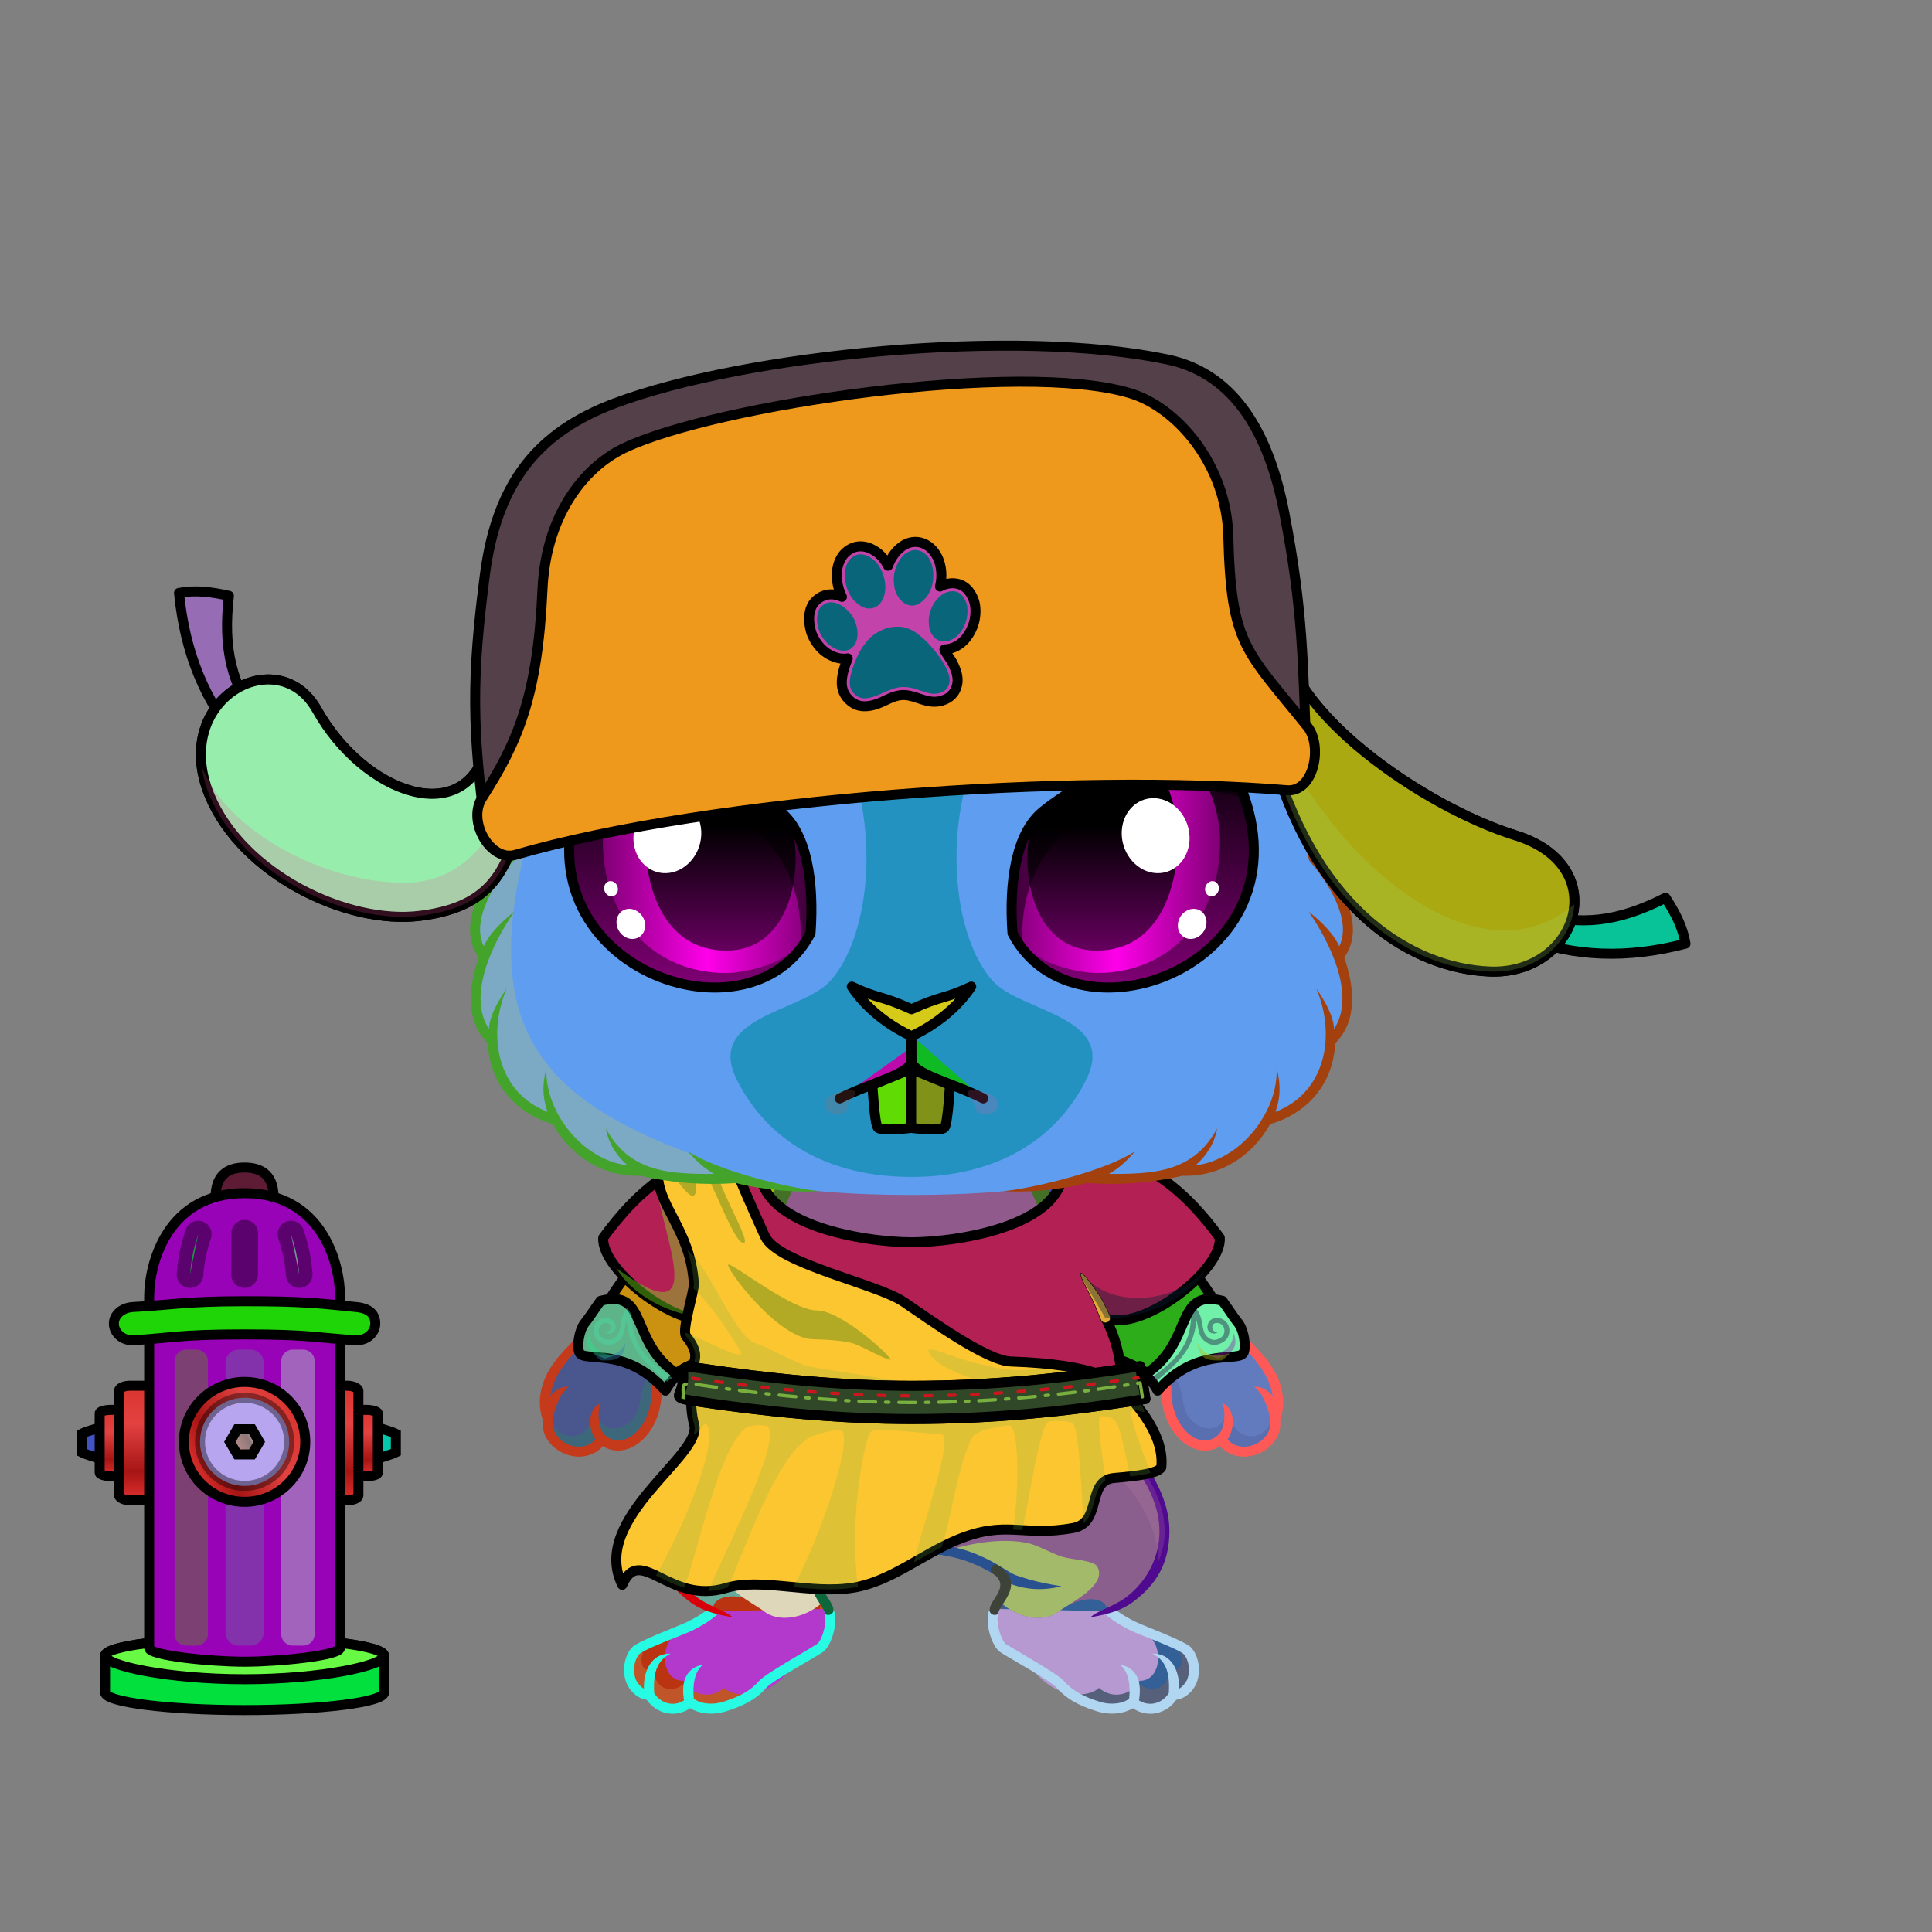 <svg xmlns="http://www.w3.org/2000/svg" xmlns:xlink="http://www.w3.org/1999/xlink" style="shape-rendering:geometricPrecision; text-rendering:geometricPrecision; image-rendering:optimizeQuality; fill-rule:evenodd; clip-rule:evenodd" version="1.1" viewBox="0 0 29000 29000" xml:space="preserve"><rect x="0" y="0" width="29000" height="29000" fill="#808080" stroke="none"/><defs><style type="text/css">.BraceletWoodElf-Mediumfil71new {fill:black;fill-rule:nonzero;fill-opacity:0.4}
.BraceletWoodElf-Mediumfil70new {fill:url(#BraceletWoodElf-Mediumid178new)}
.BraceletWoodElf-Mediumstr0new {stroke:black;stroke-width:150;stroke-linecap:round;stroke-linejoin:round}
.BraceletWoodElf-Mediumfil72new {fill:url(#BraceletWoodElf-Mediumid75new)}
.HatUshanka-Mediumfil31new {fill:white;fill-opacity:0.502}
.HatUshanka-Mediumfil14new {fill:black;fill-opacity:0.2}
.HatUshanka-Mediumfil683new {fill:url(#HatUshanka-Mediumid572new)}
.HatUshanka-Mediumfil685new {fill:url(#HatUshanka-Mediumid440new)}
.HatUshanka-Mediumfil679new {fill:#643200}
.HatUshanka-Mediumstr0new {stroke:black;stroke-width:150;stroke-linecap:round;stroke-linejoin:round}
.HatUshanka-Mediumfil680new {fill:url(#HatUshanka-Mediumid136new)}
.HatUshanka-Mediumstr6new {stroke:black;stroke-width:150}
.HatUshanka-Mediumfil33new {fill:none}
.HatUshanka-Mediumfil681new {fill:url(#HatUshanka-Mediumid553new)}
.HatUshanka-Mediumfil682new {fill:url(#HatUshanka-Mediumid574new)}
.HatUshanka-Mediumfil684new {fill:url(#HatUshanka-Mediumid702new);fill-rule:nonzero}
.NecklaceToga-Mediumfil12 {fill:url(#NecklaceToga-Mediumid32)}
.NecklaceToga-Mediumfil1 {fill:black;fill-opacity:0.302}
.NecklaceToga-Mediumfil13 {fill:url(#NecklaceToga-Mediumid143);fill-rule:nonzero}
.NecklaceToga-Mediumfil14 {fill:url(#NecklaceToga-Mediumid144);fill-rule:nonzero}
.NecklaceToga-Mediumfil15 {fill:url(#NecklaceToga-Mediumid145);fill-rule:nonzero}
.NecklaceToga-Mediumfil7 {fill:black;fill-opacity:0.4}
.NecklaceToga-Mediumfil9 {fill:black;fill-opacity:0.2}
.NecklaceToga-Mediumfil6 {fill:black;fill-rule:nonzero}
.NecklaceToga-Mediumfil5 {fill:none}
.NecklaceToga-Mediumstr0 {stroke:black;stroke-width:150;stroke-linecap:round;stroke-linejoin:round}
.NecklaceToga-Mediumstr1 {stroke:black;stroke-width:7.62}
.NecklaceToga-Mediumfil16 {fill:url(#NecklaceToga-Mediumid15)}
.NecklaceToga-Mediumfil17 {fill:url(#NecklaceToga-Mediumid146);fill-rule:nonzero}
.NecklaceToga-Mediumfil11 {fill:none;fill-rule:nonzero}
.AccessoryWaterHydrantfil32 {fill:#FF9E9E;fill-opacity:0.502}
.AccessoryWaterHydrantfil35 {fill:black;fill-opacity:0.4}
.AccessoryWaterHydrantfil25 {fill:url(#AccessoryWaterHydrantid35)}
.AccessoryWaterHydrantstr2 {stroke:black;stroke-width:150;stroke-linecap:round}
.AccessoryWaterHydrantfil26 {fill:url(#AccessoryWaterHydrantid50)}
.AccessoryWaterHydrantfil27 {fill:url(#AccessoryWaterHydrantid32)}
.AccessoryWaterHydrantfil28 {fill:url(#AccessoryWaterHydrantid74)}
.AccessoryWaterHydrantfil29 {fill:url(#AccessoryWaterHydrantid66)}
.AccessoryWaterHydrantfil30 {fill:url(#AccessoryWaterHydrantid34)}
.AccessoryWaterHydrantfil31 {fill:url(#AccessoryWaterHydrantid70)}
.AccessoryWaterHydrantstr3 {stroke:black;stroke-width:150;stroke-linecap:round;stroke-linejoin:round}
.AccessoryWaterHydrantfil2 {fill:none}
.AccessoryWaterHydrantstr4 {stroke:black;stroke-width:150}
.AccessoryWaterHydrantfil33 {fill:url(#AccessoryWaterHydrantid38)}
.AccessoryWaterHydrantfil34 {fill:url(#AccessoryWaterHydrantid57)}
.AccessoryWaterHydrantfil36 {fill:url(#AccessoryWaterHydrantid60)}
.AccessoryWaterHydrantfil37 {fill:url(#AccessoryWaterHydrantid54)}
.AccessoryWaterHydrantfil38 {fill:url(#AccessoryWaterHydrantid58)}
.AccessoryWaterHydrantfil39 {fill:none}
.AccessoryWaterHydrantstr5 {stroke:black;stroke-width:150;stroke-opacity:0.4}
.AccessoryWaterHydrantfil40 {fill:url(#AccessoryWaterHydrantid68)}
.AccessoryWaterHydrantstr1 {stroke:black;stroke-width:150}
.AccessoryWaterHydrantstr6 {stroke:black;stroke-width:400;stroke-linecap:round;stroke-linejoin:round;stroke-opacity:0.4}
.HairBack-Rabbit0fil0 {fill:none}
    
.RightFoot-Rabbit0fil27 {fill:#f2ebf3}
    
.RightFoot-Rabbit0fil10 {fill:black;fill-opacity:0.2}
    
.RightFoot-Rabbit0fil0 {fill:none}
    
.RightFoot-Rabbit0fil28 {fill:black;fill-rule:nonzero}
    
.RightLeg-Rabbit3fil35 {fill:url(#RightLeg-Rabbit3id10)}
    
.RightLeg-Rabbit3fil28 {fill:black;fill-rule:nonzero}
    
.RightLeg-Rabbit3fil10 {fill:black;fill-opacity:0.2}
    
.RightLeg-Rabbit3fil27 {fill:#f2ebf3}
    
.LeftFoot-Rabbit0fil27 {fill:#f2ebf3}
    
.LeftFoot-Rabbit0fil10 {fill:black;fill-opacity:0.2}
    
.LeftFoot-Rabbit0fil0 {fill:none}
    
.LeftFoot-Rabbit0fil28 {fill:black;fill-rule:nonzero}
    
.LeftLeg-Rabbit3fil43 {fill:url(#LeftLeg-Rabbit3id11)}
    
.LeftLeg-Rabbit3fil27 {fill:#f2ebf3}
    
.LeftLeg-Rabbit3fil10 {fill:black;fill-opacity:0.2}
    
.LeftLeg-Rabbit3fil28 {fill:black;fill-rule:nonzero}
    
.RightHand-Rabbit0fil46 {fill:url(#RightHand-Rabbit0id27)}
    
.RightHand-Rabbit0fil10 {fill:black;fill-opacity:0.2}
    
.RightHand-Rabbit0fil0 {fill:none}
    
.RightHand-Rabbit0str0 {stroke:black;stroke-width:150;stroke-linecap:round;stroke-linejoin:round;stroke-miterlimit:22.926}
    
.RightPaw-Rabbit0fil27 {fill:#f2ebf3}
    
.RightPaw-Rabbit0fil10 {fill:black;fill-opacity:0.2}
    
.RightPaw-Rabbit0fil28 {fill:black;fill-rule:nonzero}
    
.LeftHand-Rabbit0fil52 {fill:url(#LeftHand-Rabbit0id173)}
    
.LeftHand-Rabbit0fil10 {fill:black;fill-opacity:0.2}
    
.LeftHand-Rabbit0fil0 {fill:none}
    
.LeftHand-Rabbit0str0 {stroke:black;stroke-width:150;stroke-linecap:round;stroke-linejoin:round;stroke-miterlimit:22.926}
    
.Body-Rabbit2fil58 {fill:url(#Body-Rabbit2id42)}
    
.Body-Rabbit2fil10 {fill:black;fill-opacity:0.2}
    
.Body-Rabbit2fil28 {fill:black;fill-rule:nonzero}
    
.Body-Rabbit2fil27 {fill:#f2ebf3}
    
.LeftPaw-Rabbit0fil27 {fill:#f2ebf3}
    
.LeftPaw-Rabbit0fil10 {fill:black;fill-opacity:0.2}
    
.LeftPaw-Rabbit0fil28 {fill:black;fill-rule:nonzero}
    
.Head-Rabbit6fil182 {fill:url(#Head-Rabbit6id264)}
    
.Head-Rabbit6fil183 {fill:url(#Head-Rabbit6id227)}
    
.Head-Rabbit6fil10 {fill:black;fill-opacity:0.2}
    
.Head-Rabbit6fil28 {fill:black;fill-rule:nonzero}
    
.Mouth-Rabbit7fil0 {fill:none}
    
.Mouth-Rabbit7str0 {stroke:black;stroke-width:150;stroke-linecap:round;stroke-linejoin:round;stroke-miterlimit:22.926}
    
.Mouth-Rabbit7fil200 {fill:url(#Mouth-Rabbit7id94)}
    
.Mouth-Rabbit7fil201 {fill:url(#Mouth-Rabbit7id83)}
    
.Mouth-Rabbit7fil10 {fill:black;fill-opacity:0.2}
    
.EyesClosed-Rabbit9fil207 {fill:#715a66}
    
.EyesClosed-Rabbit9fil10 {fill:black;fill-opacity:0.2}
    
.EyesClosed-Rabbit9fil28 {fill:black;fill-rule:nonzero}
    
.Eyes-Rabbit9fil269 {fill:url(#Eyes-Rabbit9id151)}
    
.Eyes-Rabbit9fil270 {fill:url(#Eyes-Rabbit9id138)}
    
.Eyes-Rabbit9fil271 {fill:url(#Eyes-Rabbit9id209)}
    
.Eyes-Rabbit9fil0 {fill:none}
    
.Eyes-Rabbit9str0 {stroke:black;stroke-width:150;stroke-linecap:round;stroke-linejoin:round;stroke-miterlimit:22.926}
    
.Eyes-Rabbit9fil189 {fill:black;fill-opacity:0.502}
    
.Eyes-Rabbit9fil211 {fill:white}
    
.Eyes-Rabbit9fil272 {fill:url(#Eyes-Rabbit9id148)}
    
.Eyes-Rabbit9fil273 {fill:url(#Eyes-Rabbit9id137)}
    
.Eyes-Rabbit9fil274 {fill:url(#Eyes-Rabbit9id222)}
    
.Moustache-Rabbit0fil0 {fill:none}
    
.Nose-Rabbit0fil320 {fill:url(#Nose-Rabbit0id300)}
    
.Nose-Rabbit0str0 {stroke:black;stroke-width:150;stroke-linecap:round;stroke-linejoin:round;stroke-miterlimit:22.926}
    
</style><linearGradient gradientUnits="userSpaceOnUse" id="BraceletWoodElf-Mediumid178new" x1="9800.52" x2="9074.4" xlink:href="#BraceletWoodElf-Mediumid75new" y1="19580.9" y2="20791.2">
  </linearGradient><linearGradient gradientUnits="userSpaceOnUse" id="HatUshanka-Mediumid572new" x1="13613" x2="13289.9" y1="12530.1" y2="6043.75">
   <stop offset="0" style="stop-opacity:1; stop-color:#C9AD91"/>
   <stop offset="0.51" style="stop-opacity:1; stop-color:#EBD1B7"/>
   <stop offset="1" style="stop-opacity:1; stop-color:#F2DFCB"/>
  </linearGradient><linearGradient gradientUnits="userSpaceOnUse" id="HatUshanka-Mediumid440new" x1="13217.6" x2="13567.9" y1="8259.32" y2="10477.9">
   <stop offset="0" style="stop-opacity:1; stop-color:red"/>
   <stop offset="1" style="stop-opacity:1; stop-color:#870000"/>
  </linearGradient><linearGradient gradientUnits="userSpaceOnUse" id="HatUshanka-Mediumid136new" x1="18968.1" x2="23659.1" y1="11787.9" y2="12257">
   <stop offset="0" style="stop-opacity:1; stop-color:#C9AD91"/>
   <stop offset="0.561" style="stop-opacity:1; stop-color:#EBD1B7"/>
   <stop offset="1" style="stop-opacity:1; stop-color:#F2DFCB"/>
  </linearGradient><linearGradient gradientUnits="userSpaceOnUse" id="HatUshanka-Mediumid553new" x1="7438.35" x2="3427.57" xlink:href="#HatUshanka-Mediumid136new" y1="12658.2" y2="11303.2">
  </linearGradient><linearGradient gradientUnits="userSpaceOnUse" id="HatUshanka-Mediumid574new" x1="13447.3" x2="13294.7" y1="12378.6" y2="5601.47">
   <stop offset="0" style="stop-opacity:1; stop-color:#5C3005"/>
   <stop offset="1" style="stop-opacity:1; stop-color:#DBA777"/>
  </linearGradient><linearGradient gradientUnits="userSpaceOnUse" id="HatUshanka-Mediumid702new" x1="12852.6" x2="13935.1" y1="10469.1" y2="8266.76">
   <stop offset="0" style="stop-opacity:1; stop-color:#AB8900"/>
   <stop offset="0.322" style="stop-opacity:1; stop-color:#FBE773"/>
   <stop offset="0.631" style="stop-opacity:1; stop-color:white"/>
   <stop offset="0.8" style="stop-opacity:1; stop-color:#FDE976"/>
   <stop offset="1" style="stop-opacity:1; stop-color:#DEA700"/>
  </linearGradient><linearGradient gradientUnits="userSpaceOnUse" id="NecklaceToga-Mediumid32" x1="17180.1" x2="10183.8" xlink:href="#NecklaceToga-Mediumid21" y1="18114" y2="21456.7">
  </linearGradient><linearGradient gradientUnits="userSpaceOnUse" id="NecklaceToga-Mediumid143" x1="16056" x2="11307.9" y1="17372.2" y2="18854.6">
   <stop offset="0" style="stop-opacity:1; stop-color:#CC9933"/>
   <stop offset="0.149" style="stop-opacity:1; stop-color:#FFFCCE"/>
   <stop offset="0.361" style="stop-opacity:1; stop-color:#FFF982"/>
   <stop offset="0.871" style="stop-opacity:1; stop-color:#995E23"/>
   <stop offset="1" style="stop-opacity:1; stop-color:#CC9933"/>
  </linearGradient><linearGradient gradientUnits="userSpaceOnUse" id="NecklaceToga-Mediumid144" x1="9145.81" x2="10859.4" xlink:href="#NecklaceToga-Mediumid143" y1="18750" y2="19343.2">
  </linearGradient><linearGradient gradientUnits="userSpaceOnUse" id="NecklaceToga-Mediumid145" x1="16504.5" x2="18218" xlink:href="#NecklaceToga-Mediumid143" y1="18750" y2="19343.2">
  </linearGradient><linearGradient gradientUnits="userSpaceOnUse" id="NecklaceToga-Mediumid15" x1="12987.4" x2="13698.8" y1="17064.3" y2="23964.5">
   <stop offset="0" style="stop-opacity:1; stop-color:#917254"/>
   <stop offset="0.22" style="stop-opacity:1; stop-color:#D2B089"/>
   <stop offset="0.561" style="stop-opacity:1; stop-color:#906F55"/>
   <stop offset="0.761" style="stop-opacity:1; stop-color:#D0AF87"/>
   <stop offset="1" style="stop-opacity:1; stop-color:#FFE0B5"/>
  </linearGradient><linearGradient gradientUnits="userSpaceOnUse" id="NecklaceToga-Mediumid146" x1="16334.8" x2="11051.3" xlink:href="#NecklaceToga-Mediumid143" y1="20078.8" y2="21728.3">
  </linearGradient><linearGradient gradientUnits="userSpaceOnUse" id="AccessoryWaterHydrantid35" x1="1412.61" x2="1346.62" y1="21900.7" y2="21420.5">
   <stop offset="0" style="stop-opacity:1; stop-color:#C79191"/>
   <stop offset="0.49" style="stop-opacity:1; stop-color:#8C7777"/>
   <stop offset="1" style="stop-opacity:1; stop-color:#EDCFCE"/>
  </linearGradient><linearGradient gradientUnits="userSpaceOnUse" id="AccessoryWaterHydrantid50" x1="1822.86" x2="1822.86" xlink:href="#AccessoryWaterHydrantid32" y1="22158.9" y2="21162.2">
  </linearGradient><linearGradient gradientUnits="userSpaceOnUse" id="AccessoryWaterHydrantid74" x1="5820.44" x2="5754.45" xlink:href="#AccessoryWaterHydrantid35" y1="21900.7" y2="21420.5">
  </linearGradient><linearGradient gradientUnits="userSpaceOnUse" id="AccessoryWaterHydrantid66" x1="5344.2" x2="5344.2" xlink:href="#AccessoryWaterHydrantid32" y1="22158.9" y2="21162.2">
  </linearGradient><linearGradient gradientUnits="userSpaceOnUse" id="AccessoryWaterHydrantid34" x1="5014.59" x2="5014.59" xlink:href="#AccessoryWaterHydrantid32" y1="22521" y2="20800.2">
  </linearGradient><linearGradient gradientUnits="userSpaceOnUse" id="AccessoryWaterHydrantid70" x1="1577.12" x2="5765.73" xlink:href="#AccessoryWaterHydrantid57" y1="25128.7" y2="25128.7">
  </linearGradient><linearGradient gradientUnits="userSpaceOnUse" id="AccessoryWaterHydrantid38" x1="3236.42" x2="4106.43" y1="17865.7" y2="17865.7">
   <stop offset="0" style="stop-opacity:1; stop-color:#DF302F"/>
   <stop offset="0.278" style="stop-opacity:1; stop-color:#860203"/>
   <stop offset="0.561" style="stop-opacity:1; stop-color:#A61514"/>
   <stop offset="0.78" style="stop-opacity:1; stop-color:#FF8C96"/>
   <stop offset="1" style="stop-opacity:1; stop-color:#D9342E"/>
  </linearGradient><linearGradient gradientUnits="userSpaceOnUse" id="AccessoryWaterHydrantid60" x1="1709.43" x2="5633.42" xlink:href="#AccessoryWaterHydrantid57" y1="19824.4" y2="19824.4">
  </linearGradient><linearGradient gradientUnits="userSpaceOnUse" id="AccessoryWaterHydrantid54" x1="2866.92" x2="4475.93" xlink:href="#AccessoryWaterHydrantid32" y1="22066.7" y2="21218.5">
  </linearGradient><linearGradient gradientUnits="userSpaceOnUse" id="AccessoryWaterHydrantid58" x1="3278.19" x2="4064.66" xlink:href="#AccessoryWaterHydrantid32" y1="21849.9" y2="21435.3">
  </linearGradient><linearGradient gradientUnits="userSpaceOnUse" id="AccessoryWaterHydrantid68" x1="3485.88" x2="3856.97" y1="21740.4" y2="21544.8">
   <stop offset="0" style="stop-opacity:1; stop-color:#C79191"/>
   <stop offset="0.671" style="stop-opacity:1; stop-color:#8C7777"/>
   <stop offset="1" style="stop-opacity:1; stop-color:#EDCFCE"/>
  </linearGradient><linearGradient gradientUnits="userSpaceOnUse" id="RightLeg-Rabbit3id10" x1="15134.35" x2="16031.86" xlink:href="#RightLeg-Rabbit3id8" y1="24250.44" y2="21221.87">
  </linearGradient><linearGradient gradientUnits="userSpaceOnUse" id="LeftLeg-Rabbit3id11" x1="11340.78" x2="12221" xlink:href="#LeftLeg-Rabbit3id8" y1="24220.68" y2="21218.98">
  </linearGradient><linearGradient gradientUnits="objectBoundingBox" id="RightHand-Rabbit0id27" x1="34.059%" x2="65.941%" xlink:href="#RightHand-Rabbit0id26" y1="2.366%" y2="97.634%">
  </linearGradient><linearGradient gradientUnits="objectBoundingBox" id="LeftHand-Rabbit0id173" x1="73.727%" x2="26.114%" xlink:href="#LeftHand-Rabbit0id26" y1="4.016%" y2="96.235%">
  </linearGradient><linearGradient gradientUnits="objectBoundingBox" id="Body-Rabbit2id42" x1="50%" x2="50%" y1="2.16557e-14%" y2="100%">
   <stop offset="0" style="stop-opacity:1; stop-color:#9e8d97"/>
   <stop offset="0.031" style="stop-opacity:1; stop-color:#9e8d97"/>
   <stop offset="0.529" style="stop-opacity:1; stop-color:#c5b9c0"/>
   <stop offset="1" style="stop-opacity:1; stop-color:#dedede"/>
  </linearGradient><linearGradient gradientUnits="userSpaceOnUse" id="Head-Rabbit6id264" x1="17495.71" x2="17495.71" xlink:href="#Head-Rabbit6id23" y1="7484.82" y2="15614.16">
  </linearGradient><linearGradient gradientUnits="userSpaceOnUse" id="Head-Rabbit6id227" x1="10731.82" x2="10731.82" xlink:href="#Head-Rabbit6id39" y1="17666.27" y2="7484.8">
  </linearGradient><linearGradient gradientUnits="userSpaceOnUse" id="Mouth-Rabbit7id94" x1="13385.7" x2="13385.7" xlink:href="#Mouth-Rabbit7id81" y1="16046.07" y2="16954.16">
  </linearGradient><linearGradient gradientUnits="userSpaceOnUse" id="Mouth-Rabbit7id83" x1="13967.74" x2="13967.74" xlink:href="#Mouth-Rabbit7id81" y1="16046.07" y2="16954.16">
  </linearGradient><linearGradient gradientUnits="userSpaceOnUse" id="Eyes-Rabbit9id151" x1="17002.94" x2="17002.94" xlink:href="#Eyes-Rabbit9id41" y1="14820.57" y2="11127.41">
  </linearGradient><linearGradient gradientUnits="userSpaceOnUse" id="Eyes-Rabbit9id138" x1="15183.56" x2="18313.99" xlink:href="#Eyes-Rabbit9id85" y1="12893.71" y2="12893.71">
  </linearGradient><linearGradient gradientUnits="userSpaceOnUse" id="Eyes-Rabbit9id209" x1="16354.73" x2="16354.73" xlink:href="#Eyes-Rabbit9id84" y1="11135.01" y2="14268.61">
  </linearGradient><linearGradient gradientUnits="userSpaceOnUse" id="Eyes-Rabbit9id148" x1="10360.94" x2="10360.94" xlink:href="#Eyes-Rabbit9id41" y1="14820.57" y2="11127.41">
  </linearGradient><linearGradient gradientUnits="userSpaceOnUse" id="Eyes-Rabbit9id137" x1="9049.89" x2="12180.32" xlink:href="#Eyes-Rabbit9id85" y1="12893.71" y2="12893.71">
  </linearGradient><linearGradient gradientUnits="userSpaceOnUse" id="Eyes-Rabbit9id222" x1="10618.61" x2="10618.61" xlink:href="#Eyes-Rabbit9id84" y1="11135.01" y2="14268.61">
  </linearGradient><linearGradient gradientUnits="userSpaceOnUse" id="Nose-Rabbit0id300" x1="12846.46" x2="12948.19" y1="14801.53" y2="15641.16">
   <stop offset="0" style="stop-opacity:1; stop-color:#FFCCCC"/>
   <stop offset="1" style="stop-opacity:1; stop-color:#DB9092"/>
  </linearGradient><linearGradient gradientUnits="userSpaceOnUse" id="BraceletWoodElf-Mediumid75new" x1="18289.4" x2="17563.3" y1="19580.9" y2="20791.2">
   <stop offset="0" style="stop-opacity:1; stop-color:#643200"/>
   <stop offset="0.569" style="stop-opacity:1; stop-color:#935E39"/>
   <stop offset="1" style="stop-opacity:1; stop-color:#DB945A"/>
  </linearGradient><linearGradient gradientUnits="userSpaceOnUse" id="NecklaceToga-Mediumid21" x1="17168.3" x2="10195.5" y1="19535" y2="22706.1">
   <stop offset="0" style="stop-opacity:1; stop-color:#A32C1F"/>
   <stop offset="0.58" style="stop-opacity:1; stop-color:#381023"/>
   <stop offset="1" style="stop-opacity:1; stop-color:#9E2529"/>
  </linearGradient><linearGradient gradientUnits="userSpaceOnUse" id="AccessoryWaterHydrantid32" x1="2152.47" x2="2152.47" y1="22521" y2="20800.2">
   <stop offset="0" style="stop-opacity:1; stop-color:#DF302F"/>
   <stop offset="0.251" style="stop-opacity:1; stop-color:#A61514"/>
   <stop offset="0.671" style="stop-opacity:1; stop-color:#E34242"/>
   <stop offset="1" style="stop-opacity:1; stop-color:#D9342E"/>
  </linearGradient><linearGradient gradientUnits="userSpaceOnUse" id="AccessoryWaterHydrantid57" x1="2239.15" x2="5103.7" y1="21426.4" y2="21426.4">
   <stop offset="0" style="stop-opacity:1; stop-color:#DF302F"/>
   <stop offset="0.278" style="stop-opacity:1; stop-color:#860203"/>
   <stop offset="0.561" style="stop-opacity:1; stop-color:#A61514"/>
   <stop offset="0.78" style="stop-opacity:1; stop-color:#FC606D"/>
   <stop offset="1" style="stop-opacity:1; stop-color:#D9342E"/>
  </linearGradient><linearGradient gradientUnits="userSpaceOnUse" id="RightLeg-Rabbit3id8" x1="11237.69" x2="12086.51" y1="24257.64" y2="21207.22">
   <stop offset="0" style="stop-opacity:1; stop-color:#c5b9c0"/>
   <stop offset="0.18" style="stop-opacity:1; stop-color:#c5b9c0"/>
   <stop offset="0.502" style="stop-opacity:1; stop-color:#dedede"/>
   <stop offset="1" style="stop-opacity:1; stop-color:#dedede"/>
  </linearGradient><linearGradient gradientUnits="userSpaceOnUse" id="LeftLeg-Rabbit3id8" x1="11237.69" x2="12086.51" y1="24257.64" y2="21207.22">
   <stop offset="0" style="stop-opacity:1; stop-color:#c5b9c0"/>
   <stop offset="0.18" style="stop-opacity:1; stop-color:#c5b9c0"/>
   <stop offset="0.502" style="stop-opacity:1; stop-color:#dedede"/>
   <stop offset="1" style="stop-opacity:1; stop-color:#dedede"/>
  </linearGradient><linearGradient gradientUnits="userSpaceOnUse" id="RightHand-Rabbit0id26" x1="16087.42" x2="17274.71" y1="17785.04" y2="20860.85">
   <stop offset="0" style="stop-opacity:1; stop-color:#9e8d97"/>
   <stop offset="0.878" style="stop-opacity:1; stop-color:#c5b9c0"/>
   <stop offset="1" style="stop-opacity:1; stop-color:#c5b9c0"/>
  </linearGradient><linearGradient gradientUnits="userSpaceOnUse" id="LeftHand-Rabbit0id26" x1="16087.42" x2="17274.71" y1="17785.04" y2="20860.85">
   <stop offset="0" style="stop-opacity:1; stop-color:#9e8d97"/>
   <stop offset="0.878" style="stop-opacity:1; stop-color:#c5b9c0"/>
   <stop offset="1" style="stop-opacity:1; stop-color:#c5b9c0"/>
  </linearGradient><linearGradient gradientUnits="userSpaceOnUse" id="Head-Rabbit6id23" x1="13681.92" x2="13681.92" y1="22974.87" y2="18143.76">
   <stop offset="0" style="stop-opacity:1; stop-color:#f2ebf3"/>
   <stop offset="0.659" style="stop-opacity:1; stop-color:#f2ebf3"/>
   <stop offset="1" style="stop-opacity:1; stop-color:#e3d3e6"/>
  </linearGradient><linearGradient gradientUnits="userSpaceOnUse" id="Head-Rabbit6id39" x1="13686.09" x2="13686.08" y1="17936.72" y2="7484.8">
   <stop offset="0" style="stop-opacity:1; stop-color:#9e8d97"/>
   <stop offset="0.4" style="stop-opacity:1; stop-color:#c5b9c0"/>
   <stop offset="1" style="stop-opacity:1; stop-color:#dedede"/>
  </linearGradient><linearGradient gradientUnits="userSpaceOnUse" id="Mouth-Rabbit7id81" x1="13402.39" x2="13402.39" y1="15588.37" y2="16582.43">
   <stop offset="0" style="stop-opacity:1; stop-color:#D6D6D6"/>
   <stop offset="0.6" style="stop-opacity:1; stop-color:white"/>
   <stop offset="1" style="stop-opacity:1; stop-color:#f2ebf3"/>
  </linearGradient><linearGradient gradientUnits="userSpaceOnUse" id="Eyes-Rabbit9id41" x1="17102.45" x2="17102.45" y1="15038.45" y2="11047.09">
   <stop offset="0" style="stop-opacity:1; stop-color:#800075"/>
   <stop offset="1" style="stop-opacity:1; stop-color:black"/>
  </linearGradient><linearGradient gradientUnits="userSpaceOnUse" id="Eyes-Rabbit9id85" x1="8896.68" x2="12138.14" y1="13030.37" y2="13030.37">
   <stop offset="0" style="stop-opacity:1; stop-color:#800075"/>
   <stop offset="0.502" style="stop-opacity:1; stop-color:#ff00ea"/>
   <stop offset="1" style="stop-opacity:1; stop-color:#800075"/>
  </linearGradient><linearGradient gradientUnits="userSpaceOnUse" id="Eyes-Rabbit9id84" x1="16563.56" x2="16563.56" y1="11311.33" y2="14277.21">
   <stop offset="0" style="stop-opacity:1; stop-color:black"/>
   <stop offset="0.4" style="stop-opacity:1; stop-color:black"/>
   <stop offset="1" style="stop-opacity:1; stop-color:#66005e"/>
  </linearGradient></defs><g id="AccessoryWaterHydrant">
  <g id="_3081483343424">
   <path class="AccessoryWaterHydrantfil25 AccessoryWaterHydrantstr2" d="M1534 21913c-74,-37 -235,-75 -308,-113 0,-470 0,192 0,-279 73,-38 234,-75 308,-113 0,546 0,-41 0,505z" style="fill:#4254c3"/>
   <rect class="AccessoryWaterHydrantfil26 AccessoryWaterHydrantstr2" height="997" rx="179" ry="51" width="654" x="1496" y="21162"/>
   <rect class="AccessoryWaterHydrantfil27 AccessoryWaterHydrantstr2" height="1721" rx="169" ry="75" width="731" x="1787" y="20800"/>
   <path class="AccessoryWaterHydrantfil28 AccessoryWaterHydrantstr2" d="M5633 21913c74,-37 235,-75 309,-113 0,-470 0,192 0,-279 -74,-38 -235,-75 -309,-113 0,546 0,-41 0,505z" style="fill:#04c7ab"/>
   <rect class="AccessoryWaterHydrantfil29 AccessoryWaterHydrantstr2" height="997" rx="179" ry="51" width="654" x="5017" y="21162"/>
   <rect class="AccessoryWaterHydrantfil30 AccessoryWaterHydrantstr2" height="1721" rx="169" ry="75" width="731" x="4649" y="20800"/>
   <path class="AccessoryWaterHydrantfil31 AccessoryWaterHydrantstr3" d="M5766 25404l0 -550c0,-147 -938,-265 -2095,-265 -1156,0 -2094,118 -2094,265l0 550c0,146 938,265 2094,265 1157,0 2095,-119 2095,-265z" style="fill:#02e03d"/>
   <path class="AccessoryWaterHydrantfil32" d="M3671 24589c1157,0 2095,118 2095,265 0,146 -938,352 -2095,352 -1156,0 -2094,-206 -2094,-352 0,-147 938,-265 2094,-265z" style="fill:#e30ca1"/>
   <path class="AccessoryWaterHydrantfil2 AccessoryWaterHydrantstr4" d="M3671 24589c1157,0 2095,118 2095,265 0,146 -938,352 -2095,352 -1156,0 -2094,-206 -2094,-352 0,-147 938,-265 2094,-265z" style="fill:#67f943"/>
   <path class="AccessoryWaterHydrantfil33 AccessoryWaterHydrantstr3" d="M3671 17525c-415,0 -435,312 -435,457 0,145 0,114 0,222 0,15 83,-54 435,-54 353,0 435,69 435,54 0,-108 0,-77 0,-222 0,-145 -19,-457 -435,-457z" style="fill:#5e1b34"/>
   <path class="AccessoryWaterHydrantfil34 AccessoryWaterHydrantstr3" d="M3671 17910c-1161,0 -1432,1058 -1432,1550l0 480 0 273 0 4523c0,115 924,207 1432,207 509,0 1433,-92 1433,-207l0 -4523 0 -273 0 -480c0,-492 -271,-1550 -1433,-1550z" style="fill:#9803b8"/>
   <path class="AccessoryWaterHydrantfil35" d="M3583 24701l177 0c109,0 198,-88 198,-197l0 -4049c0,-108 -89,-197 -198,-197l-177 0c-109,0 -198,89 -198,197l0 4049c0,109 89,197 198,197z" style="fill:#66789a"/>
   <path class="AccessoryWaterHydrantfil35" d="M4394 24701l156 0c95,0 173,-77 173,-172l0 -4098c0,-96 -78,-173 -173,-173l-156 0c-95,0 -173,77 -173,173l0 4098c0,95 78,172 173,172z" style="fill:#aff3c3"/>
   <path class="AccessoryWaterHydrantfil35" d="M2793 24701l155 0c96,0 173,-77 173,-172l0 -4098c0,-96 -77,-173 -173,-173l-155 0c-95,0 -173,77 -173,173l0 4098c0,95 78,172 173,172z" style="fill:#559c0e"/>
   <path class="AccessoryWaterHydrantfil36 AccessoryWaterHydrantstr3" d="M1996 20117c559,-29 654,-87 1675,-87 1021,0 1117,58 1676,87 157,8 286,-112 286,-249 0,0 0,0 0,0 0,-137 -85,-230 -286,-249 -556,-55 -791,-87 -1676,-87 -885,0 -1116,58 -1675,87 -157,8 -287,112 -287,249 0,0 0,0 0,0 0,137 130,257 287,249z" style="fill:#1fd508"/>
   <ellipse class="AccessoryWaterHydrantfil37 AccessoryWaterHydrantstr4" cx="3671" cy="21643" rx="911" ry="900"/>
   <ellipse class="AccessoryWaterHydrantfil38 AccessoryWaterHydrantstr4" cx="3671" cy="21643" rx="445" ry="440"/>
   <path class="AccessoryWaterHydrantfil39 AccessoryWaterHydrantstr5" d="M3671 22304c370,0 670,-296 670,-661 0,-366 -300,-662 -670,-662 -369,0 -669,296 -669,662 0,365 300,661 669,661z" style="fill:#b7a5f0"/>
   <polygon class="AccessoryWaterHydrantfil40 AccessoryWaterHydrantstr1" points="3892,21643 3837,21737 3782,21831 3671,21831 3561,21831 3506,21737 3451,21643 3506,21548 3561,21454 3671,21454 3782,21454 3837,21548 "/>
   <path class="AccessoryWaterHydrantfil39 AccessoryWaterHydrantstr6" d="M2852 19132c23,-315 94,-510 124,-608" style="fill:#34f678"/>
   <path class="AccessoryWaterHydrantfil39 AccessoryWaterHydrantstr6" d="M4491 19132c-23,-315 -94,-510 -124,-608" style="fill:#bff6f3"/>
   <line class="AccessoryWaterHydrantfil39 AccessoryWaterHydrantstr6" x1="3671" x2="3673" y1="19132" y2="18510"/>
  </g>
 </g><g id="HairBack-Rabbit0">
  <animateTransform additive="sum" attributeName="transform" dur="10" repeatCount="indefinite" type="translate" values="0;0 200;0;0 200;0;0 200;0;0 200;0"/>
  <rect class="HairBack-Rabbit0fil0" height="889.5" width="889.5" x="13237.19" y="6589.66"/>
 </g><g id="RightFoot-Rabbit0">
  <path class="RightFoot-Rabbit0fil27" d="M17611.19 25439.21c-123.56,214.04 -403.48,285.33 -610.7,105.88 -70.65,70.23 -293.11,185.78 -526.32,65.76 -538.29,-277.03 -1055.04,-639.06 -1398.31,-887.33 -220.49,-159.46 -188.05,-525.91 -70.64,-700.58 363.68,340.29 782.66,-165.21 1075.55,-247.93 373.84,-101.68 736.94,157.82 534.63,412.54 198.78,95.76 1024.55,447.2 1177.27,620.9 168.78,191.95 120.75,630.76 -181.48,630.76z" style="fill:#326097"/>
  <path class="RightFoot-Rabbit0fil10" d="M17619.89 25467.81c-123.56,214.04 -392.89,285.33 -600.11,105.88 -263.27,261.71 -916.66,-12.43 -1207.68,-387.7 -314.79,-217.24 -676.79,-421.62 -795.64,-500.03 -156.12,-103 -53.19,-398.33 -20.96,-584.15 17.85,-13.98 36.32,-26.67 55.45,-37.83 -59.89,533.31 1968.85,1766.03 1957.44,1098.35 213.34,341.57 585.05,186.16 533.82,-150.27 126.71,133.91 271.29,-14.39 142.78,-274 182.48,62.12 215.54,288.03 209.67,440.56 -17.28,153.49 -106.7,289.19 -274.77,289.19z" style="fill:#e66205"/>
  <path class="RightFoot-Rabbit0fil0" d="M16655.48 24185.7c277.12,231.33 479.91,239.56 632.6,413.23 168.75,191.92 120.75,630.76 -181.48,630.76 -123.56,214.04 -403.48,285.33 -610.7,105.88 -70.65,70.23 -276.53,145.76 -526.32,65.76 -409.3,-131.08 -519.97,-488.94 -871.1,-725.96 -156.04,-105.33 -138.82,-331.38 -109.24,-523.93" style="fill:#b599d0"/>
  <path class="RightFoot-Rabbit0fil28" d="M16703.53 24128.28c-32.23,14.49 -151.74,68.29 -96.1,114.84 143.13,119.49 265.97,181.45 373.06,235.47 99.11,49.99 720.41,275.03 788.45,352.42 80.91,92.01 97.3,255.88 55.21,369.54 -18.07,48.79 -77.99,123.14 -125.37,147 7.55,-268.78 -114.77,-534.12 -402.24,-526.25 186.74,95.17 268.32,253.8 247.69,592.25 -49.04,79.15 -127.69,137.43 -219.87,155.2 -79.73,15.37 -160.2,-1.74 -228.24,-45.5 38.29,-218.05 10.29,-483.64 -289.14,-537.54 139.24,98.32 162.69,330.02 141.92,510.69 -31.45,29.61 -97.92,60.43 -188.69,71.77 -74.89,9.35 -163.69,4.41 -259.78,-26.36 -221.4,-70.9 -389.39,-150.77 -526.67,-306.64 -103.47,-117.46 -723.13,-457.1 -875.28,-559.8 -56.89,-38.4 -106.48,-200.43 -115.52,-274.13 -5.91,-48.16 -12.39,-90.93 -7.5,-133.2 3.75,-32.35 5.98,-48.97 23.54,-102.83 14.63,-97.52 -109.65,-115.23 -144.78,-21.39 -12.89,39.53 -20.74,74.23 -25.45,109.36 -7,52.14 -2.13,105.01 5.37,166.22 13.96,113.78 81.43,313.29 180.56,380.19 136.05,91.83 749.3,424.19 846.56,534.6 151.08,171.53 332.23,266.34 593.47,350 119.65,38.32 230.28,44.46 323.64,32.8 92.59,-11.56 170.46,-41.41 225.37,-75.73 103.09,69.99 225.69,98.3 348.74,74.57 124.29,-23.96 233.03,-98.13 304.52,-201.86 136.16,-15.63 261.32,-136.4 307.77,-261.86 61.19,-165.25 34.13,-386.54 -83.33,-520.12 -86.71,-98.62 -720.16,-329.8 -833.57,-387 -99.73,-50.31 -214.13,-108.01 -344.34,-216.71z" style="fill:#b0d6f1"/>
 </g><g id="LeftFoot-Rabbit0">
  <path class="LeftFoot-Rabbit0fil27" d="M9752.69 25439.21c123.56,214.04 403.48,285.33 610.7,105.88 70.65,70.23 276.53,145.75 526.32,65.76 409.29,-131.08 1021.6,-618.6 1364.87,-866.87 220.49,-159.46 204.8,-507.21 104.08,-721.04 -363.68,340.29 -782.66,-165.21 -1075.55,-247.93 -373.84,-101.68 -736.94,157.82 -534.63,412.54 -198.78,95.76 -1024.55,447.2 -1177.27,620.9 -168.78,191.95 -120.75,630.76 181.48,630.76z" style="fill:#bb3411"/>
  <path class="LeftFoot-Rabbit0fil10" d="M9743.99 25467.81c123.56,214.04 392.89,285.33 600.11,105.88 263.27,261.71 916.66,-12.43 1207.68,-387.7 314.79,-217.24 676.79,-421.62 795.64,-500.03 156.12,-103 53.19,-398.33 20.96,-584.15 -17.85,-13.98 -36.32,-26.67 -55.45,-37.83 59.89,533.31 -1968.85,1766.03 -1957.44,1098.35 -213.34,341.57 -585.05,186.16 -533.82,-150.27 -126.71,133.91 -271.29,-14.39 -142.78,-274 -182.48,62.12 -215.54,288.03 -209.67,440.56 17.28,153.49 106.7,289.19 274.77,289.19z" style="fill:#ced986"/>
  <path class="LeftFoot-Rabbit0fil0" d="M10708.4 24185.7c-277.12,231.33 -479.91,239.56 -632.6,413.23 -168.75,191.92 -120.75,630.76 181.48,630.76 123.56,214.04 403.48,285.33 610.7,105.88 70.65,70.23 276.53,145.76 526.32,65.76 409.3,-131.08 519.97,-488.94 871.1,-725.96 156.04,-105.33 138.82,-331.38 109.24,-523.93" style="fill:#b339cc"/>
  <path class="LeftFoot-Rabbit0fil28" d="M10660.35 24128.28c32.23,14.49 151.74,68.29 96.1,114.84 -143.13,119.49 -265.97,181.45 -373.06,235.47 -99.11,49.99 -720.41,275.03 -788.45,352.42 -80.91,92.01 -97.3,255.88 -55.21,369.54 18.07,48.79 77.99,123.14 125.37,147 -7.55,-268.78 114.77,-534.12 402.24,-526.25 -186.74,95.17 -268.32,253.8 -247.69,592.25 49.04,79.15 127.69,137.43 219.87,155.2 79.73,15.37 160.2,-1.74 228.24,-45.5 -38.29,-218.05 -10.29,-483.64 289.14,-537.54 -139.24,98.32 -162.69,330.02 -141.92,510.69 31.45,29.61 97.92,60.43 188.69,71.77 74.89,9.35 163.69,4.41 259.78,-26.36 221.4,-70.9 389.39,-150.77 526.67,-306.64 103.47,-117.46 723.13,-457.1 875.28,-559.8 56.89,-38.4 106.48,-200.43 115.52,-274.13 5.91,-48.16 12.39,-90.93 7.5,-133.2 -3.75,-32.35 -5.98,-48.97 -23.54,-102.83 -14.63,-97.52 109.65,-115.23 144.78,-21.39 12.89,39.53 20.74,74.23 25.45,109.36 7,52.14 2.13,105.01 -5.37,166.22 -13.96,113.78 -81.43,313.29 -180.56,380.19 -136.05,91.83 -749.3,424.19 -846.56,534.6 -151.08,171.53 -332.23,266.34 -593.47,350 -119.65,38.32 -230.28,44.46 -323.64,32.8 -92.59,-11.56 -170.46,-41.41 -225.37,-75.73 -103.09,69.99 -225.69,98.3 -348.74,74.57 -124.29,-23.96 -233.03,-98.13 -304.52,-201.86 -136.16,-15.63 -261.32,-136.4 -307.77,-261.86 -61.19,-165.25 -34.13,-386.54 83.33,-520.12 86.71,-98.62 720.16,-329.8 833.57,-387 99.73,-50.31 214.13,-108.01 344.34,-216.71z" style="fill:#28fbe3"/>
 </g><g id="RightLeg-Rabbit3">
  <path class="RightLeg-Rabbit3fil35" d="M13681.96 23259.3c350.13,0 1142.52,33.19 1360.27,445.6 87.54,165.82 -106.53,238.23 -38.91,330.5 214.87,221.86 637.04,349.26 895.5,148.38 312.37,-242.78 712.13,-231.34 719.72,-12.18 391.8,-142.75 877.82,-571.2 865.47,-1092.28 -20.39,-860.43 -851.23,-1651.69 -1153.94,-1891.1 -621.48,859.57 -1470.39,1269.07 -2648.11,1328.08l0 743z" style="fill:#8a5f8d"/>
  <path class="RightLeg-Rabbit3fil28" d="M16285.67 21248.32c474.85,376.94 1120.37,1042.59 1118.33,1735.75 -1.13,388.03 -178.15,727.78 -465.88,963.66 -200.45,164.33 -440.69,212.09 -574.07,330.27 171.14,-34.1 422.55,-72.82 630.16,-223.79 362.58,-263.67 557.8,-589.45 559.21,-1070.14 2.19,-736.68 -664.8,-1449.29 -1177.06,-1854.44l-46.29 58.59 -44.38 60.1 -0.02 0z" style="fill:#500a90"/>
  <path class="RightLeg-Rabbit3fil10" d="M17375.94 23464.04c67.26,-148.73 106.69,-305.87 107.15,-464.07 2.29,-775.51 -724.56,-1425.03 -1053.4,-1726.35l-157.05 727.06c26.43,47.89 52.85,95.78 79.28,143.67 387.48,-413.26 1131.08,852.41 1024.02,1319.69z" style="fill:#c882a8"/>
  <path class="RightLeg-Rabbit3fil27" d="M14291.28 23248.67c21.78,7.92 582.27,-191.7 1116.59,-90.71 169.29,31.93 362.43,156.87 551.63,213.78 131.27,39.48 457.88,48.18 511.03,142.58 159.11,282.69 -412.98,546.08 -571.71,669.46 -258.46,200.87 -680.63,73.48 -895.5,-148.38 -9.31,-12.7 -13.63,-25.02 -14.44,-37.26l0 -0.03c36.41,-85.22 104.54,-96 98.53,-271.54 -7.67,-223.89 -796.13,-477.9 -796.13,-477.9z" style="fill:#a4ba6b"/>
  <path class="RightLeg-Rabbit3fil28" d="M13681.96 23156.77c0,53.89 0,70.23 0,150.29 1.05,-0.09 369.66,-11.33 754.66,102.19 128.96,38.03 326.86,124.14 481.95,220.11 121.28,75.04 227.25,140.61 294.6,161.31 67.97,20.91 336.72,117.86 720.21,19.22 -408.62,-65.2 -515.39,-112.7 -675.71,-162 -47.86,-14.71 -146.31,-75.63 -259,-145.36 -162.97,-100.83 -370.1,-192.66 -519.34,-236.67 -413.86,-122.04 -796.24,-109.25 -797.37,-109.09z" style="fill:#295190"/>
  <path class="RightLeg-Rabbit3fil28" d="M14852.37 24149.58c-6.63,40.77 19.98,82.54 60.75,89.17 40.77,6.63 59.9,0.68 77.73,-47.56 3.27,-19.88 35.74,-71.71 63.2,-114.07 105.22,-162.3 243.27,-375.23 -65.46,-578.32 -34.46,-22.65 -80.77,-13.08 -103.42,21.38 -22.65,34.46 -13.08,80.77 21.38,103.42 184.59,121.43 92.39,263.67 22.1,372.08 -36.56,56.4 -63.62,104.09 -76.28,153.9z" style="fill:#3d4338"/>
 </g><g id="LeftLeg-Rabbit3">
  <path class="LeftLeg-Rabbit3fil43" d="M13681.92 23259.3c-350.13,0 -1187.72,54.86 -1405.45,467.27 -87.54,165.8 123.6,236.81 55.98,329.08 -214.87,221.86 -622.19,269.45 -880.62,68.6 -312.34,-242.75 -743.45,-195.49 -751.04,23.67 -453.63,-190.83 -819.62,-624.03 -820.92,-1068.6 -2.52,-860.66 851.23,-1651.69 1153.94,-1891.1 621.48,859.57 1470.39,1269.07 2648.11,1328.08l0 743z" style="fill:#67a999"/>
  <path class="LeftLeg-Rabbit3fil27" d="M13072.6 23248.67c-21.78,7.92 -582.27,-191.7 -1116.59,-90.71 -169.29,31.93 -362.43,156.87 -551.63,213.78 -131.27,39.48 -457.88,48.18 -511.03,142.58 -159.11,282.69 412.98,546.08 571.71,669.46 258.46,200.87 680.63,73.48 895.5,-148.38 9.31,-12.7 13.63,-25.02 14.44,-37.26l0 -0.03c-36.41,-85.22 -104.54,-96 -98.53,-271.54 7.67,-223.89 796.13,-477.9 796.13,-477.9z" style="fill:#dfd7b9"/>
  <path class="LeftLeg-Rabbit3fil10" d="M9987.94 23464.04c-67.26,-148.73 -106.69,-305.87 -107.15,-464.07 -2.29,-775.51 724.56,-1425.03 1053.4,-1726.35l157.05 727.06c-26.43,47.89 -52.85,95.78 -79.28,143.67 -387.48,-413.26 -1131.08,852.41 -1024.02,1319.69z" style="fill:#e057cd"/>
  <path class="LeftLeg-Rabbit3fil28" d="M13681.96 23156.77c0,53.89 0,70.23 0,150.29 -1.05,-0.09 -369.7,-11.33 -754.7,102.19 -128.96,38.03 -326.86,124.14 -481.95,220.11 -121.28,75.04 -227.25,140.61 -294.6,161.31 -67.97,20.91 -336.72,117.86 -720.21,19.22 408.62,-65.2 515.39,-112.7 675.71,-162 47.86,-14.71 146.31,-75.63 259,-145.36 162.97,-100.83 370.1,-192.66 519.34,-236.67 413.86,-122.04 796.28,-109.25 797.41,-109.09z" style="fill:#dfec76"/>
  <path class="LeftLeg-Rabbit3fil28" d="M12511.51 24149.58c6.63,40.77 -19.98,82.54 -60.75,89.17 -40.77,6.63 -59.9,0.68 -77.73,-47.56 -3.27,-19.88 -35.74,-71.71 -63.2,-114.07 -105.22,-162.3 -243.27,-375.23 65.46,-578.32 34.46,-22.65 80.77,-13.08 103.42,21.38 22.65,34.46 13.08,80.77 -21.38,103.42 -184.59,121.43 -92.39,263.67 -22.1,372.08 36.56,56.4 63.62,104.09 76.28,153.9z" style="fill:#0c683b"/>
  <path class="LeftLeg-Rabbit3fil28" d="M11078.21 21248.32c-474.85,376.94 -1120.37,1042.59 -1118.33,1735.75 1.13,388.03 178.15,727.78 465.88,963.66 200.45,164.33 440.69,212.09 574.07,330.27 -171.14,-34.1 -422.55,-72.82 -630.16,-223.79 -362.58,-263.67 -557.8,-589.45 -559.21,-1070.14 -2.19,-736.68 664.8,-1449.29 1177.06,-1854.44l46.29 58.59 44.38 60.1 0.02 0z" style="fill:#d80009"/>
 </g><g id="RightHand-Rabbit0">
  <animateTransform additive="sum" attributeName="transform" dur="10" repeatCount="indefinite" type="translate" values="0;0 200;0;0 200;0;0 200;0;0 200;0"/>
  <path class="RightHand-Rabbit0fil46" d="M16231.2 17708.66c1006.56,345.42 1818.61,1401.79 2256.58,2165.43 288.88,503.69 -636.05,1265.03 -911.19,1013.52 -627.05,-573.17 -1208.37,-619.78 -1688.45,-542.15 -741.88,119.97 -1352.69,-1920.87 -930.81,-2545.29 421.91,-21.63 933.51,-40.49 1273.87,-91.51z" style="fill:#4d44b4"/>
  <path class="RightHand-Rabbit0fil10" d="M17511.96 20830.3c-602.27,-518.8 -1160.28,-559.8 -1623.82,-484.84 -171.07,27.66 -335.13,-59.69 -481.2,-217.95 -325.13,-471.76 752.73,-1097.7 1038.62,-655.88 261.31,403.84 734.1,847.76 1111.39,1126.01 -1.79,93.3 16.27,193.39 -44.96,232.66l0 -0.01 -0.03 0.01z" style="fill:#bc82f3"/>
  <path class="RightHand-Rabbit0fil0 RightHand-Rabbit0str0" d="M16476.95 20332.96c340.18,46.54 711.15,199.54 1099.64,554.65 275.13,251.49 1152.89,-508.63 864.02,-1012.31 -437.96,-763.63 -1202.86,-1821.23 -2209.41,-2166.64 -90.05,-30.9 -171.83,-58.83 -246.03,-84.05" style="fill:#2dad1a"/>
 </g><g id="LeftHand-Rabbit0">
   <animateTransform additive="sum" attributeName="transform" dur="10" repeatCount="indefinite" type="translate" values="0;0 200;0;0 200;0;0 200;0;0 200;0"/>
  <path class="LeftHand-Rabbit0fil52" d="M11132.64 17708.66c-1006.56,345.42 -1818.61,1401.79 -2256.58,2165.43 -288.88,503.69 636.05,1265.03 911.19,1013.52 627.05,-573.17 1208.37,-619.78 1688.45,-542.15 741.88,119.97 1352.69,-1920.87 930.81,-2545.29 -421.91,-21.63 -933.51,-40.49 -1273.87,-91.51z" style="fill:#b2be04"/>
  <path class="LeftHand-Rabbit0fil10" d="M9851.88 20830.3c602.27,-518.8 1160.28,-559.8 1623.82,-484.84 171.07,27.66 335.13,-59.69 481.2,-217.95 325.13,-471.76 -752.73,-1097.7 -1038.62,-655.88 -261.31,403.84 -734.1,847.76 -1111.39,1126.01 1.79,93.3 -16.27,193.39 44.96,232.66l0 -0.01 0.03 0.01z" style="fill:#a814f6"/>
  <path class="LeftHand-Rabbit0fil0 LeftHand-Rabbit0str0" d="M10886.89 20332.96c-340.18,46.54 -711.15,199.54 -1099.64,554.65 -275.13,251.49 -1152.89,-508.63 -864.02,-1012.31 437.96,-763.63 1202.86,-1821.23 2209.41,-2166.64 90.05,-30.9 171.83,-58.83 246.03,-84.05" style="fill:#ca9210"/>
 </g><g id="Body-Rabbit2">
   <animateTransform additive="sum" attributeName="transform" dur="10" repeatCount="indefinite" type="translate" values="0;0 200;0;0 200;0;0 200;0;0 200;0"/>
  <path class="Body-Rabbit2fil58" d="M13681.92 23134.87c-1547.89,0 -2751.5,-290.59 -2992.7,-1955.85 -146.87,-1014.04 390.42,-2286.86 991,-3419.88 634.24,80.29 1288.94,123.26 2001.7,142.31 712.76,-19.05 1367.46,-62.02 2001.7,-142.31 600.58,1133.02 1137.87,2405.84 991,3419.88 -241.2,1665.26 -1444.81,1955.85 -2992.7,1955.85z" style="fill:#437026"/>
  <path class="Body-Rabbit2fil10" d="M12620.51 23067.29c-1015.93,-155.83 -1748.88,-628.88 -1931.29,-1888.27 -75.17,-519 28.96,-1105.79 228.98,-1706.93 -223.57,2000.42 401.77,3257.02 1702.31,3595.2z" style="fill:#2a26db"/>
  <path class="Body-Rabbit2fil28" d="M11011.96 22144.35c-249.8,-320.87 -347.52,-640.99 -396.86,-954.78 -59.27,-376.93 -23.8,-997.6 184.1,-1319.31 -78.5,420.39 -93.5,905.22 -35.86,1298.21 50,340.9 103.32,571.56 248.62,975.88z" style="fill:#f562e6"/>
  <path class="Body-Rabbit2fil10" d="M14743.33 23067.29c1015.93,-155.83 1748.88,-628.88 1931.29,-1888.27 75.17,-519 -28.96,-1105.79 -228.98,-1706.93 223.57,2000.42 -401.77,3257.02 -1702.31,3595.2z" style="fill:#ebe482"/>
  <path class="Body-Rabbit2fil28" d="M16351.92 22144.35c249.8,-320.87 347.52,-640.99 396.86,-954.78 59.27,-376.93 23.8,-997.6 -184.1,-1319.31 78.5,420.39 93.5,905.22 35.86,1298.21 -50,340.9 -103.32,571.56 -248.62,975.88z" style="fill:#5a3322"/>
  <path class="Body-Rabbit2fil27" d="M13681.94 21188.21c936.72,-0.44 1020.27,-888.93 1747.07,-1082.02 623.33,-165.6 71.3,-769.8 161.79,-747.54 442.68,57.76 870.44,-886.73 573.68,-755.92 -455.31,200.7 -598.22,-689.34 -738.52,-779.36 -1077.56,-691.35 -1052.44,35.84 -1744.02,24.36 -691.58,11.48 -666.46,-715.71 -1744.02,-24.36 -140.3,90.02 -283.21,980.06 -738.52,779.36 -296.76,-130.81 131,813.68 573.68,755.92 90.49,-22.26 -461.54,581.94 161.79,747.54 726.8,193.09 810.35,1081.58 1747.07,1082.02z" style="fill:#905b8c"/>
 </g><g id="RightPaw-Rabbit0">
  <animateTransform additive="sum" attributeName="transform" dur="10" repeatCount="indefinite" type="translate" values="0;0 200;0;0 200;0;0 200;0;0 200;0"/>
  <path class="RightPaw-Rabbit0fil27" d="M17500.83 20836.37c-31.01,671.59 506.32,1058.8 828,765.31 253.5,397.35 884.17,103.39 809.26,-292.5 203.13,-535.14 -266.24,-1035.76 -634.19,-1325.08 -198.11,-64.5 -364.18,-247.68 -461.85,44.06 -113.97,340.43 -156.85,278.81 -402.23,397.75 -163.53,79.26 -10.67,351.89 -138.99,410.46z" style="fill:#627bbf"/>
  <path class="RightPaw-Rabbit0fil10" d="M17500.83 20836.37c-31.01,671.59 506.32,1058.8 828,765.31 341.06,429.25 911,23.85 753.65,-292.7 -65.31,297.19 -520.59,407.83 -657.17,-118.23 -113.25,412.02 -522.03,237.66 -614.7,26.73 -95.14,-216.58 -44.81,-462.8 -253.66,-619.84 -1.8,93.31 16.28,193.4 -44.96,232.65l-0.16 0.1 -0.17 0.11c-1.48,0.93 -2.97,1.82 -4.53,2.69l-0.17 0.1 -0.18 0.09 -0.14 0.09 -0.03 0.01 -0.18 0.1 -0.17 0.09 -0.18 0.09c-1.69,0.92 -3.44,1.79 -5.25,2.61z" style="fill:#3e426e"/>
  <path class="RightPaw-Rabbit0fil28" d="M17436.91 20673.48c-79.39,-58.19 -167.86,62.52 -88.48,120.7 28.24,20.69 56.25,42.36 83.3,64.61 -3.93,302.02 99.68,551.64 246.17,712.18 55.54,60.86 117.82,109.47 183.4,143.86 145.9,76.49 311.53,82.65 453.24,-7.98 209.57,238.5 583.03,191.12 784.7,-34.27 86.01,-96.11 134.73,-220.26 115.83,-356.13 82.54,-234.31 46.25,-463.42 -52.44,-673.52 -132.46,-282 -402.86,-497.73 -588.08,-703.58 -33.5,-37.22 -180.19,-286.69 -214.16,-345.48 -58.56,-79 -178.69,10.05 -120.12,89.06 35.43,47.77 75.16,120.11 111.48,186.29 6.41,11.67 81.45,153.11 123.81,187.52 201.58,163.8 430.96,392.41 551.71,649.47 38.04,80.97 65.19,164.94 76.97,250.68 -53.73,-69.19 -156.09,-151.42 -275.06,-139.39 80.64,67.61 125.53,143.46 171.18,252.76 65.8,157.59 113.11,362.41 -12.44,502.72 -141.93,158.63 -411.75,205.47 -562.48,33.5 115.64,-164.64 117.79,-464.48 -80.37,-548.33 54.53,102.27 47.95,374.07 -54.76,476.76 -86.33,86.32 -222.41,119.56 -359.87,47.5 -49.57,-25.99 -97.71,-63.9 -141.8,-112.22 -128.18,-140.48 -217.35,-364.86 -206.61,-639.48 1.55,-21.67 -6.3,-43.83 -23.35,-59.87 -36.49,-34.26 -81.32,-67.73 -121.77,-97.36z" style="fill:#ff5957"/>
 </g><g id="LeftPaw-Rabbit0">
   <animateTransform additive="sum" attributeName="transform" dur="10" repeatCount="indefinite" type="translate" values="0;0 200;0;0 200;0;0 200;0;0 200;0"/>
  <path class="LeftPaw-Rabbit0fil27" d="M9863.01 20836.37c31.01,671.59 -506.32,1058.8 -828,765.31 -253.5,397.35 -884.17,103.39 -809.26,-292.5 -203.13,-535.14 266.24,-1035.76 634.19,-1325.08 198.11,-64.5 364.18,-247.68 461.85,44.06 113.97,340.43 156.85,278.81 402.23,397.75 163.53,79.26 10.67,351.89 138.99,410.46z" style="fill:#4a578f"/>
  <path class="LeftPaw-Rabbit0fil10" d="M9863.01 20836.37c31.01,671.59 -506.32,1058.8 -828,765.31 -341.06,429.25 -911,23.85 -753.65,-292.7 65.31,297.19 520.59,407.83 657.17,-118.23 113.25,412.02 522.03,237.66 614.7,26.73 95.14,-216.58 44.81,-462.8 253.66,-619.84 1.8,93.31 -16.28,193.4 44.96,232.65l0.16 0.1 0.17 0.11c1.48,0.93 2.97,1.82 4.53,2.69l0.17 0.1 0.18 0.09 0.14 0.09 0.03 0.01 0.18 0.1 0.17 0.09 0.18 0.09c1.69,0.92 3.44,1.79 5.25,2.61z" style="fill:#0ba729"/>
  <path class="LeftPaw-Rabbit0fil28" d="M9926.93 20673.48c79.39,-58.19 167.86,62.52 88.48,120.7 -28.24,20.69 -56.25,42.36 -83.3,64.61 3.93,302.02 -99.68,551.64 -246.17,712.18 -55.54,60.86 -117.82,109.47 -183.4,143.86 -145.9,76.49 -311.53,82.65 -453.24,-7.98 -209.57,238.5 -583.03,191.12 -784.7,-34.27 -86.01,-96.11 -134.73,-220.26 -115.83,-356.13 -82.54,-234.31 -46.25,-463.42 52.44,-673.52 132.46,-282 402.86,-497.73 588.08,-703.58 33.5,-37.22 180.19,-286.69 214.16,-345.48 58.56,-79 178.69,10.05 120.12,89.06 -35.43,47.77 -75.16,120.11 -111.48,186.29 -6.41,11.67 -81.45,153.11 -123.81,187.52 -201.58,163.8 -430.96,392.41 -551.71,649.47 -38.04,80.97 -65.19,164.94 -76.97,250.68 53.73,-69.19 156.09,-151.42 275.06,-139.39 -80.64,67.61 -125.53,143.46 -171.18,252.76 -65.8,157.59 -113.11,362.41 12.44,502.72 141.93,158.63 411.75,205.47 562.48,33.5 -115.64,-164.64 -117.79,-464.48 80.37,-548.33 -54.53,102.27 -47.95,374.07 54.76,476.76 86.33,86.32 222.41,119.56 359.87,47.5 49.57,-25.99 97.71,-63.9 141.8,-112.22 128.18,-140.48 217.35,-364.86 206.61,-639.48 -1.55,-21.67 6.3,-43.83 23.35,-59.87 36.49,-34.26 81.32,-67.73 121.77,-97.36z" style="fill:#c43a1a"/>
 </g><g id="NecklaceToga-Medium">
 <animateTransform additive="sum" attributeName="transform" dur="10" repeatCount="indefinite" type="translate" values="0;0 200;0;0 200;0;0 200;0;0 200;0"/>
  <g id="_2617331522576">
   <path class="NecklaceToga-Mediumfil12" d="M13682 22251c-1280,0 -2220,-155 -3088,-828 0,0 -217,-836 178,-1641 -522,233 -1758,-707 -1717,-1204 493,-676 1260,-1432 2367,-1223 -229,1047 1602,1292 2260,1292 658,0 2489,-245 2260,-1292 1106,-209 1874,547 2367,1223 41,497 -1195,1437 -1717,1204 419,783 178,1641 178,1641 -868,673 -1809,828 -3088,828z" style="fill:#f1b8a3"/>
   <path class="NecklaceToga-Mediumfil1" d="M16220 19137c0,0 263,350 460,672 -31,-6 -61,-15 -88,-27 419,783 178,1641 178,1641 -3,3 -7,6 -10,9 -54,41 -108,82 -162,123 0,-346 -330,-652 -157,-987 174,-336 -48,-943 -221,-1431z" style="fill:#2f6368"/>
   <path class="NecklaceToga-Mediumfil13" d="M10673 17359c230,-48 479,-55 749,-4 -229,1047 1602,1292 2260,1292 658,0 2489,-245 2260,-1292 269,-51 519,-44 749,4 -120,4 -244,17 -372,41 267,1221 -1869,1507 -2637,1507 -768,0 -2904,-286 -2637,-1507 -128,-24 -252,-37 -372,-41z" style="fill:#b8f184"/>
   <path class="NecklaceToga-Mediumfil14" d="M9327 18235c56,183 179,487 429,736 387,383 1221,528 1195,510 -26,-19 -180,374 -180,374l-35 3c11,-25 23,-51 36,-76 -522,233 -1758,-707 -1717,-1204 83,-114 173,-230 272,-343z" style="fill:#21eb35"/>
   <path class="NecklaceToga-Mediumfil15" d="M18037 18235c-56,183 -179,487 -429,736 -387,383 -1222,528 -1195,510 26,-19 180,374 180,374l35 3c-12,-25 -23,-51 -36,-76 522,233 1758,-707 1717,-1204 -83,-114 -173,-230 -272,-343z" style="fill:#f2de43"/>
   <path class="NecklaceToga-Mediumfil5 NecklaceToga-Mediumstr0" d="M13682 22251c-1280,0 -2220,-155 -3088,-828 0,0 -217,-836 178,-1641 -522,233 -1758,-707 -1717,-1204 493,-676 1260,-1432 2367,-1223 -229,1047 1602,1292 2260,1292 658,0 2489,-245 2260,-1292 1106,-209 1874,547 2367,1223 41,497 -1195,1437 -1717,1204 419,783 178,1641 178,1641 -868,673 -1809,828 -3088,828z" style="fill:#b32053"/>
   <path class="NecklaceToga-Mediumfil6 NecklaceToga-Mediumstr1" d="M11144 19111c-23,-20 -175,164 -294,352 -72,116 -132,251 -148,284 -18,38 -3,83 35,101 37,18 82,2 100,-35 18,-37 71,-178 130,-301 93,-191 199,-380 177,-401z" style="fill:#035299"/>
   <path class="NecklaceToga-Mediumfil7" d="M9257 19040c1437,1056 671,-507 590,-1295 137,-104 1014,1858 877,2130 16,-31 32,-63 48,-93 -547,28 -1238,-268 -1515,-742z" style="fill:#7cf11a"/>
   <path class="NecklaceToga-Mediumfil6 NecklaceToga-Mediumstr1" d="M16220 19111c23,-20 175,164 294,352 72,116 129,253 145,286 18,37 3,82 -34,100 -37,18 -82,3 -100,-34 -19,-38 -69,-180 -128,-303 -93,-191 -199,-380 -177,-401z" style="fill:#e2ab35"/>
   <path class="NecklaceToga-Mediumfil7" d="M18107 19040c-427,503 -1416,643 -1866,77 -137,-105 262,486 399,758 -16,-31 -32,-63 -48,-93 547,28 1238,-268 1515,-742z" style="fill:#082034"/>
  </g>
  <g id="_2617331521136">
   <path class="NecklaceToga-Mediumfil16 NecklaceToga-Mediumstr0" d="M10892 17168c0,0 212,564 591,1390 189,412 1678,710 2080,983 397,269 1248,885 1608,896 1282,41 1657,299 1736,478 16,34 587,562 524,1113 -67,93 -348,125 -708,157 -418,36 -176,670 -612,750 -759,139 -1002,-126 -1734,175 -535,220 -1007,629 -1565,721 -646,105 -1387,-153 -1914,5 -860,258 -1286,-670 -1558,-47 -491,-996 1209,-1943 1080,-2402 -88,-312 -27,-760 -31,-769 -59,-123 192,-219 -91,-561 -70,-85 124,-675 117,-789 -53,-832 -567,-1169 -539,-1696 21,-51 172,-107 288,-181 78,-50 40,-129 137,-165 232,-87 556,-97 591,-58z" style="fill:#fbc62f"/>
   <path class="NecklaceToga-Mediumfil9" d="M10283 20003c156,43 911,455 840,292 -5,-12 -373,-641 -715,-959 5,-29 8,-53 7,-68 -12,-190 -49,-355 -97,-502l0 0c328,244 715,1311 1024,1398 194,55 606,314 838,355 416,74 1092,162 1621,282 373,85 718,-9 1104,7 221,9 -780,-165 -959,-503 -67,-126 222,18 587,124 251,73 634,176 999,124 993,57 1304,51 1375,212 7,15 130,164 255,374l0 0c85,152 -206,-79 -185,80 28,219 201,639 294,892 -80,21 -184,36 -304,50 -62,-245 -136,-716 -218,-822 -66,-86 -217,-86 -232,-81 -58,18 23,558 77,966 -197,122 -138,480 -327,640 -32,-411 -64,-1357 -154,-1488 -46,-67 -325,-45 -357,-43 -149,11 -306,1194 -412,1635 -47,-3 -94,-6 -140,-8 93,-518 103,-1568 -61,-1564 -39,1 -466,50 -539,168 -214,347 -328,1242 -468,1658 -141,72 -279,153 -417,231 140,-604 622,-1930 401,-1928 -166,2 -855,-92 -1037,-44 -90,24 -354,1298 -203,2337 -22,5 -45,9 -68,13 -292,47 -604,21 -906,-8 398,-710 958,-2353 695,-2360 -86,-2 -372,67 -458,119 -507,305 -955,1668 -1219,2247 -9,2 -17,4 -26,7 -95,29 -185,43 -270,46 295,-665 1173,-2403 868,-2480 -63,-15 -240,-17 -308,36 -405,323 -703,1820 -918,2395 -163,-49 -303,-125 -424,-183 293,-484 977,-2004 762,-2264 -48,-58 -138,161 -195,139l0 -1c2,-5 3,-11 5,-17l2 -7c1,-6 2,-12 3,-18l1 -6c1,-6 2,-13 3,-19l0 -4c0,-7 0,-14 0,-20l0 -2c0,-7 -1,-14 -2,-22l0 0c-1,-7 -3,-14 -5,-22 -88,-312 -27,-760 -31,-769 -59,-123 192,-219 -91,-561 -1,-2 -2,-3 -3,-5l0 0c-1,-1 -2,-3 -3,-5l0 0c-1,-2 -1,-4 -2,-6l0 0c-1,-2 -2,-4 -2,-6l0 0c-1,-2 -1,-5 -2,-7l0 0c0,-3 -1,-5 -1,-8l0 0c-1,-2 -1,-5 -1,-8l0 -1c0,-2 -1,-5 -1,-7l0 -1 0 0z" style="fill:#6ab14c"/>
   <path class="NecklaceToga-Mediumfil17 NecklaceToga-Mediumstr0" d="M10507 20538c1037,156 2121,264 3175,264 1164,0 2279,-107 3431,-295l80 492c-1181,193 -2317,301 -3511,301 -1086,0 -2193,-109 -3261,-270 -345,-52 -206,-61 -172,-270 34,-208 -89,-274 258,-222z" style="fill:#d1fec0"/>
   <path class="NecklaceToga-Mediumfil11 NecklaceToga-Mediumstr0" d="M10507 20538c1037,156 2121,264 3175,264 1164,0 2279,-107 3431,-295l80 492c-1181,193 -2317,301 -3511,301 -1086,0 -2193,-109 -3261,-270 -345,-52 -206,-61 -172,-270 34,-208 -89,-274 258,-222z" style="fill:#314828"/>
   <path class="NecklaceToga-Mediumfil6" d="M10503 20813c-1,0 -3,0 -4,-1 -1,0 -3,0 -4,0l-4 -1 -4 0 -4 -1 -3 0 -4 -1 -4 0 -3 -1 -4 0 -4 -1 -3 0 -4 -1 -3 0 -4 -1 -1 0c-14,-2 -24,-14 -22,-28 2,-14 14,-23 28,-21l2 0 3 0 4 1 3 0 4 1 4 0 3 1 4 0 4 1 4 0 4 1 3 0 4 1 4 0c2,1 3,1 4,1 2,0 3,1 4,1l13 2 12 1 12 2 12 2 12 2 12 2 13 1 12 2 12 2 12 2 12 2 13 1 12 2 12 2 12 2 12 1 13 2 12 2 12 2 12 1 4 1c13,2 23,14 21,28 -2,14 -15,23 -28,21l-4 0 -12 -2 -12 -2 -13 -1 -12 -2 -12 -2 -12 -2 -12 -1 -13 -2 -12 -2 -12 -2 -12 -2 -12 -1 -13 -2 -12 -2 -12 -2 -12 -2 -12 -1 -13 -2 -12 -2 -12 -2zm-228 191c-20,-5 -36,-10 -48,-15l0 -1 0 -2 0 -2 0 -2 1 -3 0 -2 0 -2 0 -2 1 -2 0 -2 0 -2 0 -2 0 -3 0 -2 0 -2 1 -2 0 -2 0 -2 0 -2 0 -2 0 -2 0 -2 0 -2 0 -2 0 -2 0 -2 0 -2 0 -2 1 -1 0 -2 0 -2 0 -2 0 -2 0 -2 0 -2 0 -1 0 -2 0 -2 0 -2 0 -2 -1 -2 0 -1 0 -2 0 -2 0 -1 0 -2 0 -2 0 -2 0 -1 0 -2 0 -2 0 -1 0 -2 0 -2 0 -1 0 -2 0 -2 0 -1 0 -2 0 -1 -1 -2 0 -2 0 -1 0 -2 0 -1 0 -2 0 -1 0 -2 0 -1 0 -2 0 -1 0 -2 0 -1 0 -2 0 -1 0 -2 0 -1 0 -2 0 -1 0 -2 0 -1 0 -1 0 -2 0 -1 0 -1c6,-18 12,-38 16,-61l0 0 1 -1 1 -2 1 -1 1 -1 1 -1 1 -1 1 -1 2 -1 1 -1 1 -1 1 -1 1 -1 1 -1 2 -1 1 0 1 -1 1 -1 2 -1 1 -1 1 0 2 -1 1 -1 1 0 2 -1 1 -1 2 0 1 -1 2 0 1 -1 2 0 1 -1 2 0 1 -1 2 0 1 0 2 -1 2 0 0 0c14,-3 27,5 30,19 3,13 -5,26 -19,29l-1 1 -1 0 -1 0 -1 0 0 1 -1 0 -1 0 -1 0 -1 1 0 0 -1 0 -1 0 -1 1 0 0 -1 0 0 0 -1 1 0 0 -1 0 0 0 -1 1 0 0 -1 0 0 0 0 1 -1 0 0 0 0 0 -1 1 0 0 0 0 0 1 -1 0 0 0 0 0 0 1 -1 0 0 0 0 0 0 1 0 0 -1 0 0 1 0 0 0 0 0 1 -1 0 0 0 0 1 0 0 0 1 -1 0 0 1 0 0 0 1 0 0 0 1 -1 1 0 0 0 1 0 0 0 1 0 1 -1 1 0 0 0 1 0 1 0 1 0 0 0 1 0 1 0 1 -1 1 0 1 0 1 0 1 0 1 0 1 0 1 0 1 0 1 0 1 0 1 0 1 0 2 0 1 0 1 0 1 0 1 0 2 0 1 0 1 0 2 0 1 0 1 0 2 0 1 0 1 0 2 0 1 0 2 0 1 0 2 0 1 0 2 0 1 0 2 0 1 0 2 1 1 0 2 0 2 0 1 0 2 0 2 0 1 0 2 0 2 0 1 0 2 0 2 0 2 0 1 0 2 0 2 0 2 0 2 0 2 1 2 0 1 0 2 0 2 0 2 0 2 0 2 0 2 0 2 0 2 0 2 0 2 -1 2 0 2 0 2 0 3 0 2 0 2 0 2 0 2 0 2 0 3 0 2 0 2 0 2 -1 2 0 3 0 2 0 2 0 3 0 2 -1 2 0 3 0 2 0 2 -1 3 0 2 0 3 0 2 -1 2 0 3 0 2 -1 3 0 2zm6897 -40c2,13 -7,26 -20,28 -14,3 -27,-7 -29,-20l-30 -186 -3 0 -9 2c-14,2 -26,-7 -29,-21 -2,-14 7,-26 21,-29l9 -1 14 -2 13 -2c14,-3 27,7 29,20l0 0 34 211zm-247 -202c14,-2 26,7 29,21 2,13 -8,26 -21,28l-5 1 -13 2 -13 2 -14 2 -5 1c-13,2 -26,-7 -28,-21 -2,-14 7,-26 21,-28l4 -1 14 -2 13 -2 14 -2 4 -1zm-198 30c14,-2 27,7 29,21 2,14 -8,26 -21,28l-8 2 -14 2 -13 2 -13 1 -14 2 -13 2 -14 2 -13 2 -14 2 -13 2 -13 2 -14 2 -13 2 -14 2 -13 2 -13 1 -14 2 -13 2 -12 2c-14,2 -26,-8 -28,-22 -2,-13 8,-26 21,-28l12 -1 13 -2 14 -2 13 -2 13 -2 14 -2 13 -2 14 -2 13 -1 13 -2 14 -2 13 -2 14 -2 13 -2 13 -2 14 -2 13 -2 13 -2 8 -1zm-395 55c13,-2 26,8 28,22 2,13 -8,26 -22,28l-13 2 -13 1 -14 2 -9 1c-14,2 -27,-8 -28,-21 -2,-14 8,-27 21,-28l10 -2 13 -1 13 -2 14 -2zm-198 25c13,-1 26,8 27,22 2,14 -8,26 -21,28l-2 0 -13 2 -14 1 -13 2 -13 2 -14 1 -13 2 -13 1 -14 2 -13 2 -14 1 -13 2 -13 1 -14 2 -13 1 -13 2 -14 1 -13 2 -13 1 -7 1c-14,2 -26,-8 -28,-22 -1,-14 9,-26 23,-28l6 0 14 -2 13 -1 13 -2 13 -1 14 -2 13 -1 13 -2 14 -2 13 -1 13 -2 14 -1 13 -2 13 -1 14 -2 13 -2 13 -1 14 -2 13 -1 2 -1zm-397 45c13,-1 26,9 27,23 1,13 -9,26 -22,27l-4 1 -14 1 -13 1 -13 2 -6 0c-14,2 -26,-8 -27,-22 -2,-14 8,-26 22,-27l6 -1 13 -1 13 -2 14 -1 4 -1zm-199 20c13,-1 26,9 27,23 1,14 -9,26 -23,27l-4 0 -13 2 -14 1 -13 1 -13 1 -14 2 -13 1 -13 1 -14 1 -13 1 -13 2 -14 1 -13 1 -13 1 -14 1 -13 1 -13 2 -14 1 -13 1 -5 0c-14,1 -26,-9 -27,-23 -1,-13 9,-25 23,-27l5 0 13 -1 13 -1 14 -1 13 -2 13 -1 14 -1 13 -1 13 -1 13 -1 14 -1 13 -2 13 -1 14 -1 13 -1 13 -2 14 -1 13 -1 13 -1 5 -1zm-398 34c13,-1 25,9 26,23 2,14 -9,26 -23,27l-5 0 -14 1 -13 1 -13 1 -4 1c-14,1 -26,-10 -27,-23 -1,-14 9,-26 23,-27l4 0 13 -1 14 -1 13 -1 6 -1zm-200 14c14,-1 26,10 27,24 1,13 -10,25 -23,26l-7 1 -13 0 -14 1 -13 1 -13 1 -14 1 -13 1 -13 0 -14 1 -13 1 -14 1 -13 1 -13 0 -14 1 -13 1 -14 1 -13 0 -13 1 -14 1 -2 0c-14,1 -26,-10 -26,-24 -1,-14 9,-25 23,-26l3 0 13 -1 13 -1 14 0 13 -1 13 -1 14 -1 13 0 13 -1 14 -1 13 -1 14 0 13 -1 13 -1 14 -1 13 -1 13 -1 14 0 13 -1 6 -1zm-398 22c13,0 25,10 26,24 0,14 -10,26 -24,26l-9 1 -13 0 -14 1 -13 0 -1 0c-14,1 -26,-10 -26,-24 -1,-13 10,-25 24,-26l1 0 13 0 13 -1 14 0 9 -1zm-200 8c14,0 25,11 26,24 0,14 -11,26 -24,26l-11 1 -13 0 -14 0 -13 1 -14 0 -13 1 -14 0 -13 1 -14 0 -13 0 -14 1 -13 0 -14 0 -13 1 -14 0 -13 0 -14 1 -13 0 -11 0c-13,0 -25,-10 -25,-24 0,-14 11,-26 24,-26l10 0 14 0 13 -1 14 0 13 0 14 -1 13 0 14 0 13 -1 14 0 13 0 14 -1 13 0 14 -1 13 0 14 -1 13 0 13 0 11 -1zm-399 10c13,0 25,11 25,25 0,13 -11,25 -25,25l-2 0 -14 0 -13 0 -14 0 -7 0c-14,1 -25,-10 -25,-24 0,-14 11,-25 25,-26l6 0 14 0 14 0 13 0 3 0zm-200 2c14,0 25,11 25,24 0,14 -11,26 -25,26l-6 0 -14 0 -14 0 -13 0 -14 0 -12 0 -13 0 -12 0 -13 0 -12 0 -12 -1 -13 0 -12 0 -13 0 -12 0 -12 0 -13 0 -12 0 -13 0 -12 0 -3 -1c-14,0 -25,-11 -25,-25 0,-14 11,-25 25,-25l4 1 12 0 12 0 13 0 12 0 12 0 13 0 12 0 13 0 12 0 12 1 13 0 12 0 12 0 13 0 12 0 14 0 13 0 14 0 13 0 7 0zm-399 -4c13,0 24,12 24,26 0,13 -12,24 -26,24l-7 0 -13 0 -12 -1 -13 0 -5 0c-13,0 -24,-12 -24,-26 0,-14 12,-24 26,-24l4 0 13 0 12 1 13 0 8 0zm-200 -5c14,0 25,12 24,25 0,14 -12,25 -26,25l-7 -1 -12 0 -13 0 -12 -1 -13 0 -12 -1 -13 0 -12 -1 -12 0 -13 -1 -12 0 -13 -1 -12 0 -13 -1 -12 0 -13 -1 -12 0 -13 -1 -12 0 -13 -1 -6 0c-14,-1 -24,-13 -24,-26 1,-14 13,-25 26,-24l7 0 12 1 12 0 13 1 12 0 13 1 12 0 13 1 12 0 13 1 12 0 12 1 13 0 12 1 13 0 12 1 13 0 12 1 12 0 13 0 7 1zm-399 -18c14,1 24,13 23,26 0,14 -12,25 -26,24l-6 0 -13 -1 -12 -1 -13 0 -6 -1c-14,-1 -24,-12 -23,-26 0,-14 12,-24 26,-24l6 1 13 0 12 1 13 1 6 0zm-200 -12c14,1 25,13 24,27 -1,14 -13,24 -27,23l-6 0 -13 -1 -12 -1 -13 -1 -12 -1 -13 0 -12 -1 -13 -1 -12 -1 -13 -1 -12 -1 -13 -1 -12 -1 -13 -1 -12 -1 -13 0 -12 -1 -13 -1 -12 -1 -13 -1 -5 -1c-14,-1 -25,-13 -23,-27 1,-13 13,-24 26,-23l6 1 13 1 12 1 12 1 13 1 12 1 13 1 12 0 13 1 12 1 13 1 12 1 13 1 12 1 13 1 12 0 13 1 12 1 13 1 12 1 6 0zm-398 -30c14,2 24,14 23,27 -1,14 -13,24 -27,23l-7 0 -13 -1 -12 -1 -13 -2 -5 0c-14,-1 -24,-13 -23,-27 1,-14 14,-24 27,-23l6 1 12 1 13 1 12 1 7 0zm-199 -17c14,1 24,13 23,27 -2,14 -14,24 -28,22l-7 0 -13 -1 -12 -2 -12 -1 -13 -1 -12 -1 -13 -1 -12 -2 -13 -1 -12 -1 -13 -1 -12 -1 -13 -2 -12 -1 -13 -1 -12 -2 -13 -1 -12 -1 -12 -1 -13 -2 -5 0c-13,-2 -23,-14 -22,-28 2,-13 14,-23 28,-22l4 1 13 1 12 1 13 1 12 2 12 1 13 1 12 2 13 1 12 1 13 1 12 1 13 2 12 1 12 1 13 1 12 1 13 2 12 1 13 1 7 1zm-397 -41c13,2 23,14 22,28 -2,13 -14,23 -28,22l-8 -1 -12 -1 -12 -2 -13 -1 -5 -1c-13,-1 -23,-14 -22,-27 2,-14 14,-24 28,-22l5 0 12 1 12 2 13 1 8 1zm-199 -23c14,2 24,14 22,28 -2,14 -14,24 -28,22l-7 -1 -13 -1 -12 -2 -12 -1 -13 -2 -12 -1 -13 -2 -12 -1 -12 -2 -13 -1 -12 -2 -12 -2 -13 -1 -12 -2 -12 -1 -13 -2 -12 -1 -13 -2 -12 -1 -12 -2 -6 -1c-14,-2 -24,-14 -22,-28 2,-14 15,-23 28,-21l6 0 12 2 13 2 12 1 12 2 13 1 12 2 12 1 13 2 12 1 12 2 13 1 12 2 13 1 12 2 12 1 13 2 12 1 12 2 13 1 7 1zm-396 -50c13,2 23,15 21,28 -2,14 -14,23 -28,22l-5 -1 -13 -2 -12 -1 -12 -2 -8 -1c-13,-2 -23,-15 -21,-28 2,-14 14,-23 28,-22l7 1 13 2 12 2 12 1 6 1z" style="fill:#79af3e"/>
   <path class="NecklaceToga-Mediumfil6" d="M10393 20713c-13,-2 -23,-14 -21,-28 2,-14 15,-23 28,-21l13 2 13 1 12 2 13 2 12 2 13 2 13 1 10 2c14,2 24,15 22,28 -2,14 -15,23 -29,21l-11 -1 -12 -2 -13 -2 -12 -2 -13 -1 -13 -2 -12 -2 -13 -2zm6745 -55l4 26c-3,8 -10,14 -19,15l-13 2 -14 3 -14 2 -14 2 -14 2 -14 2 -14 2 -2 0c-14,2 -27,-7 -29,-21 -2,-13 8,-26 21,-28l2 0 14 -2 14 -3 14 -2 14 -2 14 -2 14 -2 13 -2c9,-1 17,2 23,8zm-369 43c14,-2 27,7 28,21 2,14 -7,26 -21,28l0 0 -14 2 -14 2 -14 2 -14 2 -14 2 -14 2 -13 2 -2 0c-14,2 -26,-8 -28,-21 -2,-14 8,-27 21,-28l2 -1 14 -2 13 -1 14 -2 14 -2 14 -2 14 -2 14 -2 0 0zm-346 46c13,-1 26,8 28,22 1,14 -8,26 -22,28l-13 2 -14 1 -14 2 -14 2 -14 1 -14 2 -13 2 -3 0c-14,2 -27,-8 -28,-22 -2,-13 8,-26 22,-27l2 -1 14 -1 14 -2 14 -2 14 -2 13 -1 14 -2 14 -2zm-347 42c13,-2 26,8 27,22 2,14 -8,26 -22,28l-11 1 -14 1 -13 2 -14 1 -14 2 -14 1 -14 2 -5 0c-14,2 -26,-8 -28,-22 -1,-13 8,-26 22,-27l6 -1 14 -1 14 -2 13 -1 14 -2 14 -1 14 -2 11 -1zm-348 36c14,-1 26,9 27,23 1,14 -9,26 -22,27l-8 1 -13 1 -14 1 -14 2 -14 1 -13 1 -14 2 -10 1c-14,1 -26,-9 -27,-23 -2,-14 9,-26 22,-27l10 -1 14 -1 14 -2 13 -1 14 -1 14 -2 14 -1 7 -1zm-348 32c13,-2 25,9 27,22 1,14 -10,26 -23,27l-3 1 -14 1 -14 1 -14 1 -14 1 -13 1 -14 1 -14 1 0 0c-14,1 -26,-9 -27,-23 -1,-14 9,-26 23,-27l0 0 14 -1 14 -1 14 -1 13 -1 14 -1 14 -1 14 -1 3 0zm-349 25c14,-1 26,10 26,24 1,13 -9,25 -23,26l-12 1 -14 1 -14 1 -14 1 -14 0 -14 1 -13 1 -5 0c-14,1 -25,-9 -26,-23 -1,-14 9,-26 23,-27l4 0 14 -1 14 0 14 -1 14 -1 13 -1 14 -1 13 -1zm-349 20c14,-1 25,10 26,24 1,14 -10,25 -24,26l-9 1 -14 0 -14 1 -13 0 -14 1 -14 1 -14 0 -8 1c-13,0 -25,-10 -26,-24 0,-14 10,-26 24,-26l8 -1 13 0 14 -1 14 0 14 -1 14 -1 14 0 9 -1zm-349 14c13,0 25,11 25,24 1,14 -10,26 -24,26l-7 0 -14 1 -14 0 -14 1 -14 0 -14 1 -13 0 -10 0c-14,1 -25,-10 -26,-24 0,-14 11,-25 25,-26l9 0 14 0 14 -1 14 0 14 -1 14 0 14 -1 7 0zm-350 8c14,0 25,11 26,25 0,14 -11,25 -25,25l-7 0 -14 1 -14 0 -14 0 -14 0 -14 0 -14 1 -9 0c-14,0 -25,-11 -25,-25 -1,-14 10,-25 24,-25l10 0 14 -1 14 0 14 0 14 0 14 0 14 -1 6 0zm-349 3c13,0 25,11 25,25 -1,13 -12,25 -26,25l-3 0 -12 0 -13 -1 -13 0 -13 0 -13 0 -13 0 -12 0 -8 0c-13,0 -25,-11 -24,-25 0,-14 11,-25 25,-25l7 0 13 0 13 0 12 0 13 0 13 0 13 1 12 0 4 0zm-350 -5c14,0 25,12 25,26 -1,13 -12,24 -26,24l-12 0 -13 -1 -13 0 -13 0 -13 -1 -13 0 -13 0 -10 -1c-14,0 -25,-11 -24,-25 0,-14 11,-25 25,-25l11 1 13 0 13 0 12 1 13 0 13 0 13 1 12 0zm-349 -11c14,0 24,12 24,26 -1,13 -13,24 -26,24l-10 -1 -13 0 -13 -1 -13 0 -13 -1 -13 -1 -13 0 -12 -1c-14,0 -25,-12 -24,-26 1,-14 12,-24 26,-24l12 1 13 0 13 1 13 1 13 0 13 1 13 0 10 1zm-349 -18c13,1 24,13 23,27 -1,13 -13,24 -26,23l-9 -1 -13 0 -13 -1 -13 -1 -13 -1 -13 0 -13 -1 -13 -1 0 0c-14,-1 -24,-13 -24,-27 1,-13 13,-24 27,-23l0 0 13 1 13 1 13 0 13 1 13 1 13 1 13 1 9 0zm-349 -23c14,1 24,13 23,26 -1,14 -13,25 -27,23l-9 0 -13 -1 -12 -1 -13 -1 -13 -1 -13 -1 -13 -1 -13 -1 -1 0c-13,-1 -24,-13 -23,-27 1,-14 14,-24 27,-23l1 0 13 1 13 1 13 1 12 1 13 1 13 1 13 1 9 1zm-349 -29c14,1 24,13 23,27 -1,14 -13,24 -27,23l-8 -1 -13 -1 -13 -2 -13 -1 -13 -1 -13 -1 -13 -1 -13 -2 -1 0c-14,-1 -24,-13 -22,-27 1,-14 13,-24 27,-22l1 0 13 1 13 1 13 1 12 1 13 2 13 1 13 1 8 1zm-348 -34c14,1 24,14 23,27 -2,14 -14,24 -28,23l-7 -1 -13 -2 -13 -1 -13 -1 -13 -2 -13 -1 -13 -1 -13 -2 -1 0c-14,-2 -24,-14 -22,-28 1,-13 13,-23 27,-22l2 0 13 2 13 1 12 2 13 1 13 1 13 2 13 1 7 1zm-347 -39c14,2 23,14 22,28 -2,14 -14,23 -28,22l-6 -1 -13 -1 -13 -2 -13 -1 -12 -2 -13 -2 -13 -1 -13 -2 -3 0c-14,-2 -24,-14 -22,-28 2,-14 14,-23 28,-22l3 1 13 1 13 2 13 1 12 2 13 1 13 2 13 1 6 1zm-347 -43c14,2 23,14 21,28 -1,14 -14,23 -28,22l-3 -1 -12 -1 -13 -2 -13 -2 -13 -1 -12 -2 -13 -2 -13 -1 -7 -1c-13,-2 -23,-15 -21,-29 2,-13 14,-23 28,-21l7 1 13 2 12 1 13 2 13 2 12 1 13 2 13 2 3 0z" style="fill:#ca161c"/>
   <path class="NecklaceToga-Mediumfil1" d="M9992 17486c159,233 370,515 426,460 93,-91 -55,-469 39,-528 95,-59 513,1151 675,1229 252,122 -534,-1050 -461,-1497 -115,8 -254,32 -370,76 -97,36 -59,115 -137,165 -55,35 -119,66 -172,95zm3371 2925c76,6 -720,-741 -1101,-741 -382,0 -1275,-721 -1330,-688 -55,34 734,1108 1267,1120 274,7 510,27 635,73 126,47 453,231 529,236z" style="fill:#0c6a10"/>
  </g>
 </g><g id="BraceletWoodElf-Medium">
 <animateTransform additive="sum" attributeName="transform" dur="10" repeatCount="indefinite" type="translate" values="0;0 200;0;0 200;0;0 200;0;0 200;0"/>
  <g id="_2196583907568">
   <path class="BraceletWoodElf-Mediumfil70new BraceletWoodElf-Mediumstr0new" d="M8696 20301c-38,-89 -7,-325 79,-439 74,-89 138,-198 240,-336 734,-193 418,651 1180,1115 -64,18 -154,129 -207,233 -598,-678 -1225,-414 -1292,-573z" style="fill:#5db489"/>
   <path class="BraceletWoodElf-Mediumfil71new" d="M10091 20685c-288,-194 -460,-377 -546,-591 -47,-118 -60,-269 -64,-368 -29,-25 -39,-58 -67,-91 -129,142 -69,335 -166,426 -66,62 -131,67 -207,19 -39,-25 -59,-67 -56,-113 4,-70 59,-119 131,-108 31,5 47,24 50,54 7,59 -42,91 -87,77 54,58 170,20 161,-79 -6,-64 -48,-116 -113,-126 -115,-17 -210,64 -217,178 -4,73 29,141 91,180 105,67 207,58 298,-27 84,-79 73,-196 106,-296 11,102 30,202 69,296 115,279 310,422 542,624 49,-58 49,-22 75,-55z" style="fill:#48e1aa"/>
   <path class="BraceletWoodElf-Mediumfil71new" d="M8848 20008c-106,267 105,331 229,384 40,-8 120,-38 160,-46 -225,-26 -378,-110 -389,-338z" style="fill:#27e78f"/>
   <path class="BraceletWoodElf-Mediumfil71new" d="M9386 20160c-10,286 -228,260 -364,260 -33,-24 -94,-83 -127,-107 216,66 390,51 491,-153z" style="fill:#327fb2"/>
  </g>
  <g id="_2196583905008">
   <path class="BraceletWoodElf-Mediumfil72new BraceletWoodElf-Mediumstr0new" d="M18668 20301c38,-89 7,-325 -79,-439 -74,-89 -138,-198 -240,-336 -734,-193 -418,651 -1180,1115 64,18 154,129 207,233 598,-678 1224,-414 1292,-573z" style="fill:#71f0aa"/>
   <path class="BraceletWoodElf-Mediumfil71new" d="M17273 20685c288,-194 460,-377 545,-591 48,-118 61,-269 65,-368 29,-25 39,-58 66,-91 130,142 70,335 167,426 66,62 131,67 207,19 39,-25 59,-67 56,-113 -4,-70 -59,-119 -131,-108 -31,5 -47,24 -51,54 -7,59 42,91 88,77 -54,58 -170,20 -161,-79 6,-64 48,-116 113,-126 115,-17 210,64 217,178 4,73 -29,141 -91,180 -105,67 -208,58 -298,-27 -84,-79 -73,-196 -106,-296 -11,102 -30,202 -69,296 -116,279 -310,422 -542,624 -49,-58 -49,-22 -75,-55z" style="fill:#19093b"/>
   <path class="BraceletWoodElf-Mediumfil71new" d="M18516 20008c105,267 -105,331 -229,384 -40,-8 -120,-38 -160,-46 225,-26 378,-110 389,-338z" style="fill:#8827ab"/>
   <path class="BraceletWoodElf-Mediumfil71new" d="M17978 20160c10,286 228,260 363,260 34,-24 95,-83 128,-107 -216,66 -390,51 -491,-153z" style="fill:#b7bd16"/>
  </g>
 </g><g id="Head-Rabbit6">
   <animateTransform additive="sum" attributeName="transform" dur="10" repeatCount="indefinite" type="translate" values="0;0 200;0;0 200;0;0 200;0;0 200;0"/>
  <path class="Head-Rabbit6fil182" d="M13681.94 7484.8c-2223.57,19.5 -4525.52,1937.49 -5593.79,4144.78 -127.07,262.59 -441.84,1250 -442.1,1250.29 -405.61,458.56 -677.53,1090.82 -400.2,1446.23 -144.06,429.85 -235.11,934.13 130.64,1282.63 5.56,313.08 265.14,1111.6 1079.48,1312.83 318.24,327.44 475.73,710.17 1078.18,653.01 590.17,123.35 965.34,145.1 1598.49,134.09 792.52,173.26 1703.76,228.06 2549.3,228.06 845.54,0 1756.78,-54.8 2549.3,-228.06 633.15,11.01 1008.32,-10.74 1598.49,-134.09 602.45,57.16 759.94,-325.57 1078.18,-653.01 814.34,-201.23 1073.92,-999.75 1079.48,-1312.83 365.75,-348.5 274.7,-852.78 130.64,-1282.63 277.33,-355.41 5.41,-987.67 -400.2,-1446.23 -0.26,-0.29 -315.03,-987.7 -442.1,-1250.29 -1068.27,-2207.29 -3370.22,-4125.28 -5593.79,-4144.78z" style="fill:#5e9def"/>
  <path class="Head-Rabbit6fil183" d="M13681.94 17666.27c-1259.16,0 -2167.31,-546.86 -2623.13,-1462.17 -475.65,-955.15 991.42,-1010.62 1409.12,-1485.48 945.1,-1074.41 742.52,-4431.25 -1393.58,-4920.59 -1585.97,-363.31 -3046.05,2071.93 -3371.75,3130.78 162.57,-1097.24 818.99,-2293.27 1742.81,-3297.82 1121.01,-1218.96 2642.4,-2146.19 4236.53,-2146.19 1601.97,0 3110.84,918.27 4233.27,2146.32 914.97,1001.07 1584.47,2207 1746.07,3297.69 -325.7,-1058.85 -1785.78,-3494.09 -3371.75,-3130.78 -2136.1,489.34 -2338.68,3846.18 -1393.58,4920.59 417.7,474.86 1884.77,530.33 1409.12,1485.48 -455.82,915.31 -1363.97,1462.17 -2623.13,1462.17z" style="fill:#2492c1"/>
  <path class="Head-Rabbit6fil10" d="M8579.06 10680.32c-385.63,626.44 -850.97,1549.54 -1013.57,2216.19 -512.29,657.97 -497.46,1196.59 -319.64,1429.59 -213.33,650.57 -127.64,1056.9 90.12,1212.75 69.29,530.58 215.58,917.49 969,1268.09 276.43,481.08 842.73,779.26 1300.28,729.31 360.41,144.59 800.29,187.87 1385.46,127.64 274.58,72.46 501.96,146.25 1048.35,190.73 -240.89,-69 -506.98,-76.55 -729.25,-145.24 -348.82,-107.81 -642.75,-213.73 -941.88,-389.98 -2724.69,-1018.09 -3501.9,-2379.49 -1788.87,-6639.08z" style="fill:#f8d91b"/>
  <path class="Head-Rabbit6fil28" d="M13681.94 7559.8c-408.05,0 -767.02,56.44 -1101.68,148.75 -949.75,261.97 -2036.74,899.1 -2715.65,1499.17 604.3,-730.18 1714.22,-1378.1 2675.81,-1643.31 347.84,-95.94 719.98,-154.61 1141.52,-154.61 421.54,0 793.68,58.67 1141.52,154.61 961.59,265.21 2071.51,913.13 2675.81,1643.31 -678.91,-600.07 -1765.9,-1237.2 -2715.65,-1499.17 -334.66,-92.31 -693.63,-148.75 -1101.68,-148.75z" style="fill:#75929f"/>
  <path class="Head-Rabbit6fil28" d="M12297.26 17879.97c-532.29,31.31 -1078.71,-72.47 -1248.45,-122.12 -477.82,35.21 -968.76,-0.77 -1435.48,-109.62 -556.7,21.21 -1047.28,-293.63 -1313.85,-774.22 -569.28,-165.28 -949.03,-613.67 -977.09,-1213.55 -347.61,-345.16 -283.55,-866.42 -135.56,-1288.37 -327.89,-454.42 27.69,-1073.58 324.2,-1446.35 7.71,-19.39 16.8,-40.98 27.56,-65.23 249.97,-836.64 609.91,-1831.73 1415.68,-2644.62 -553.98,817.18 -902.67,1478.15 -1215.58,2589.49 -8.93,31.77 -19.1,103.79 -36.1,123.42 -257.15,298.42 -638.6,865.23 -442.27,1275.12 45.44,-96.68 162.75,-290.96 460.52,-518.53 -303.12,432.07 -718.9,1247 -382.12,1759.87 8.72,-123.38 49.89,-292.55 267.31,-608.9 -298.31,699.96 -145.63,1561.29 613.87,1853.08 -49.6,-137.34 -102.32,-337.42 -18.14,-657.46 -30.22,654.82 544.67,1383.37 1218.2,1459.85 -171.07,-144.34 -292.63,-347.89 -324.74,-552.98 352.41,659.57 957.99,685.38 1623.46,682.03 -150.9,-85.67 -275.3,-200.21 -391.71,-339.42 423.44,284 1466.1,543.06 1970.29,598.51z" style="fill:#44a32b"/>
  <path class="Head-Rabbit6fil28" d="M15066.62 17879.97c532.29,31.31 1078.71,-72.47 1248.45,-122.12 477.82,35.21 968.76,-0.77 1435.48,-109.62 556.7,21.21 1047.28,-293.63 1313.85,-774.22 569.28,-165.28 949.03,-613.67 977.09,-1213.55 347.61,-345.16 283.55,-866.42 135.56,-1288.37 327.89,-454.42 -27.69,-1073.58 -324.2,-1446.35 -7.71,-19.39 -16.8,-40.98 -27.56,-65.23 -249.97,-836.64 -609.91,-1831.73 -1415.68,-2644.62 553.98,817.18 902.67,1478.15 1215.58,2589.49 8.93,31.77 19.1,103.79 36.1,123.42 257.15,298.42 638.6,865.23 442.27,1275.12 -45.44,-96.68 -162.75,-290.96 -460.52,-518.53 303.12,432.07 718.9,1247 382.12,1759.87 -8.72,-123.38 -49.89,-292.55 -267.31,-608.9 298.31,699.96 145.63,1561.29 -613.87,1853.08 49.6,-137.34 102.32,-337.42 18.14,-657.46 30.22,654.82 -544.67,1383.37 -1218.2,1459.85 171.07,-144.34 292.63,-347.89 324.74,-552.98 -352.41,659.57 -957.99,685.38 -1623.46,682.03 150.9,-85.67 275.3,-200.21 391.71,-339.42 -423.44,284 -1466.1,543.06 -1970.29,598.51z" style="fill:#a2400e"/>
 </g><g id="Mouth-Rabbit7">
   <animateTransform additive="sum" attributeName="transform" dur="10" repeatCount="indefinite" type="translate" values="0;0 200;0;0 200;0;0 200;0;0 200;0"/>
  <g id="_2131646413936">
   <path class="Mouth-Rabbit7fil0 Mouth-Rabbit7str0" d="M12604.54 16487.91c492.5,-247.55 1077.39,-367.34 1077.39,-573.95l0 -197.05" style="fill:#bc0baa"/>
   <path class="Mouth-Rabbit7fil0 Mouth-Rabbit7str0" d="M14759.32 16487.91c-492.5,-247.55 -1077.41,-367.34 -1077.39,-573.95l0.02 -375.14" style="fill:#0fba23"/>
   <path class="Mouth-Rabbit7fil200 Mouth-Rabbit7str0" d="M13676.72 16046.07l0 883.71c0,0 -452.01,58.21 -501.54,-5.29 -49.53,-63.5 -80.49,-640.3 -80.49,-640.3l582.03 -238.12z" style="fill:#61db04"/>
   <path class="Mouth-Rabbit7fil201 Mouth-Rabbit7str0" d="M13676.72 16046.07l0 883.71c0,0 452.01,58.21 501.54,-5.29 49.53,-63.5 80.49,-640.3 80.49,-640.3l-582.03 -238.12z" style="fill:#819219"/>
   <path class="Mouth-Rabbit7fil10" d="M12829.43 16380.65c48.66,46.51 -101.33,148.07 -114.13,251.52 -12.8,103.44 -186.33,119.7 -269.39,58.89 -83.06,-60.81 -87.88,-171.56 6.96,-238.24 94.84,-66.69 327.9,-118.68 376.56,-72.17z" style="fill:#bd5f5a"/>
   <path class="Mouth-Rabbit7fil10" d="M14534.45 16380.65c-48.66,46.51 101.33,148.07 114.13,251.52 12.8,103.44 186.33,119.7 269.39,58.89 83.06,-60.81 87.88,-171.56 -6.96,-238.24 -94.84,-66.69 -327.9,-118.68 -376.56,-72.17z" style="fill:#e35eaa"/>
  </g>
 </g><g id="EyesClosed-Rabbit9">
   <animateTransform additive="sum" attributeName="transform" dur="10" repeatCount="indefinite" type="translate" values="0;0 200;0;0 200;0;0 200;0;0 200;0"/>
  <g id="_2131599724336">
   <path class="EyesClosed-Rabbit9fil207" d="M16103.38 10798.46c235.26,-200.25 451.13,-353.3 754.07,-429.4 150.16,-37.73 145.36,-219.92 -103.37,-272.25 -147.87,-31.13 -476.96,-75.26 -736.38,-32.5 -570.39,94.02 -1088.2,540.58 -1104,865.52 -14.91,306.62 48.99,594.52 193.51,767.31 261.67,312.88 623.67,-581.61 996.17,-898.68z"/>
   <path class="EyesClosed-Rabbit9fil10" d="M16103.38 10798.46c235.26,-200.25 451.13,-353.3 754.07,-429.4 150.16,-37.73 145.36,-219.92 -103.37,-272.25 -147.87,-31.13 -476.96,-75.26 -736.38,-32.5 -570.39,94.02 -1088.2,540.58 -1104,865.52 -14.91,306.62 48.99,594.52 193.51,767.31 261.67,312.88 623.67,-581.61 996.17,-898.68z"/>
  </g>
  <g id="_2131599723792">
   <path class="EyesClosed-Rabbit9fil207" d="M11260.5 10798.46c-235.26,-200.25 -451.13,-353.3 -754.07,-429.4 -150.16,-37.73 -145.36,-219.92 103.37,-272.25 147.87,-31.13 476.96,-75.26 736.38,-32.5 570.39,94.02 1088.2,540.58 1104,865.52 14.91,306.62 -48.99,594.52 -193.51,767.31 -261.67,312.88 -623.67,-581.61 -996.17,-898.68z"/>
   <path class="EyesClosed-Rabbit9fil10" d="M11260.5 10798.46c-235.26,-200.25 -451.13,-353.3 -754.07,-429.4 -150.16,-37.73 -145.36,-219.92 103.37,-272.25 147.87,-31.13 476.96,-75.26 736.38,-32.5 570.39,94.02 1088.2,540.58 1104,865.52 14.91,306.62 -48.99,594.52 -193.51,767.31 -261.67,312.88 -623.67,-581.61 -996.17,-898.68z"/>
  </g>
  <path class="EyesClosed-Rabbit9fil28" d="M15219.85 14073.04c-89.13,-5.32 -100.13,-88.81 -22.14,-106.82 569.93,-131.69 1223.44,-228.38 1921.48,-541.39 591.12,-265.06 1253.15,-725.71 1520,-1075.28 45.26,-59.28 75.19,-109.44 116.84,-105.59 129.45,11.93 58.17,203.69 40.23,267.69 -145.54,519.27 -804.89,1032.18 -1548.09,1288.03 -603.53,207.76 -1215.55,197.39 -2028.32,273.36z"/>
  <path class="EyesClosed-Rabbit9fil28" d="M12144.03 14073.04c89.13,-5.32 100.13,-88.81 22.14,-106.82 -569.93,-131.69 -1223.44,-228.38 -1921.48,-541.39 -591.12,-265.06 -1253.15,-725.71 -1520,-1075.28 -45.26,-59.28 -75.19,-109.44 -116.84,-105.59 -129.45,11.93 -58.17,203.69 -40.23,267.69 145.54,519.27 804.89,1032.18 1548.09,1288.03 603.53,207.76 1215.55,197.39 2028.32,273.36z"/>
 </g><g id="Eyes-Rabbit9">
   <animate attributeName="opacity" dur="10" repeatCount="indefinite" values="0;1;1;1;1;1;1;1;1;1;1;1;1;1;1;1;1;1;1;1;1;1;1;1;1;1;1;1;1;1;1;1;1;1;1;1;1;1;1;1;1;1;1;1;1;1;1;1;1;1;1;1;1;1;1;1;1;1;1;1;1;1;1;1;1;1;1;1;1;1;1;1;1;1;1;1;1;1;1;1;1;1;1;1;0;0"/>
   <animateTransform additive="sum" attributeName="transform" dur="10" repeatCount="indefinite" type="translate" values="0;0 200;0;0 200;0;0 200;0;0 200;0"/>
  <g id="_2131599789968">
   <g>
    <path class="Eyes-Rabbit9fil269" d="M18263.6 11154.4c-329.28,-156.96 -2060.39,375.3 -2932.2,1473.62 -62.73,391.81 -174.6,813.62 -133.83,1380.29 389.61,679.03 1322.03,1136.18 2515.18,527.63 945.55,-482.25 1637.97,-1864.96 550.85,-3381.54z"/>
    <path class="Eyes-Rabbit9fil270" d="M16465.58 14605.32c-271.49,0 -1190.31,-149.54 -1278.36,-789.58 -18.04,-620.32 29.62,-797.16 167.87,-1253.73 567.87,-771.4 1428.95,-1050.07 2319.36,-1379.92 393.4,366.15 639.54,888.45 639.54,1468.28 0,1107.69 -740.73,1954.95 -1848.41,1954.95z"/>
    <path class="Eyes-Rabbit9fil271" d="M15484.62 12363.45c337.62,-437.32 761.92,-687.37 1741.51,-1036.18 277.88,314.07 452.55,768.68 452.55,1274.39 0,807.19 -339.86,1722.18 -1295.32,1664.32 -848.9,-51.49 -1094.12,-1138.74 -898.74,-1902.53z"/>
    <path class="Eyes-Rabbit9fil0 Eyes-Rabbit9str0" d="M18230.61 11139.05c-350.11,-121.67 -1788.82,400.23 -2575.82,1040.19 -400.92,322.97 -512.8,1056.48 -457.21,1829.07 944.09,1812.26 4621.44,414.01 3364.31,-2337.24 -50.24,-109.95 -224.94,-495.07 -331.28,-532.02z"/>
    <path class="Eyes-Rabbit9fil189" d="M18244.87 11119.01c-292.78,-195.21 -2263.22,452.68 -2871.9,1396.64 -128.95,407.14 -223.12,1089.77 -147.92,1555.28 21.37,35.99 102.11,216.64 129.44,163.24 -147.35,-1655.55 1382.27,-2820.83 3331.4,-2250.53 -56.8,-141.02 -362.58,-716.29 -441.02,-864.63z"/>
   </g>
   <g>
    <circle class="Eyes-Rabbit9fil211" r="234.72" transform="matrix(-0.139 2.379 2.166 0.31 17346.5 12543.6)"/>
    <circle class="Eyes-Rabbit9fil211" r="234.72" transform="matrix(-0.779 0.594 0.483 0.758 17894.9 13868.2)"/>
    <circle class="Eyes-Rabbit9fil211" r="234.72" transform="matrix(-0.298 0.382 0.327 0.302 18192.2 13340.1)"/>
   </g>
  </g>
  <g id="_2131599785360">
   <g>
    <path class="Eyes-Rabbit9fil272" d="M9100.28 11154.4c329.28,-156.96 2060.39,375.3 2932.2,1473.62 62.73,391.81 174.6,813.62 133.83,1380.29 -389.61,679.03 -1322.03,1136.18 -2515.18,527.63 -945.55,-482.25 -1637.97,-1864.96 -550.85,-3381.54z"/>
    <path class="Eyes-Rabbit9fil273" d="M10898.3 14605.32c271.49,0 1190.31,-149.54 1278.36,-789.58 18.04,-620.32 -29.62,-797.16 -167.87,-1253.73 -567.87,-771.4 -1428.95,-1050.07 -2319.36,-1379.92 -393.4,366.15 -639.54,888.45 -639.54,1468.28 0,1107.69 740.73,1954.95 1848.41,1954.95z"/>
    <path class="Eyes-Rabbit9fil274" d="M11879.26 12363.45c-337.62,-437.32 -761.92,-687.37 -1741.51,-1036.18 -277.88,314.07 -452.55,768.68 -452.55,1274.39 0,807.19 339.86,1722.18 1295.32,1664.32 848.9,-51.49 1094.12,-1138.74 898.74,-1902.53z"/>
    <path class="Eyes-Rabbit9fil0 Eyes-Rabbit9str0" d="M9133.27 11139.05c350.11,-121.67 1788.82,400.23 2575.82,1040.19 400.92,322.97 512.8,1056.48 457.21,1829.07 -944.09,1812.26 -4621.44,414.01 -3364.31,-2337.24 50.24,-109.95 224.94,-495.07 331.28,-532.02z"/>
    <path class="Eyes-Rabbit9fil189" d="M9119.01 11119.01c292.78,-195.21 2263.22,452.68 2871.9,1396.64 128.95,407.14 223.12,1089.77 147.92,1555.28 -21.37,35.99 -102.11,216.64 -129.44,163.24 147.35,-1655.55 -1382.27,-2820.83 -3331.4,-2250.53 56.8,-141.02 362.58,-716.29 441.02,-864.63z"/>
   </g>
   <g>
    <circle class="Eyes-Rabbit9fil211" r="234.72" transform="matrix(0.139 2.379 -2.166 0.31 10017.4 12543.6)"/>
    <circle class="Eyes-Rabbit9fil211" r="234.72" transform="matrix(0.779 0.594 -0.483 0.758 9468.96 13868.2)"/>
    <circle class="Eyes-Rabbit9fil211" r="234.72" transform="matrix(0.298 0.382 -0.327 0.302 9171.63 13340.1)"/>
   </g>
  </g>
 </g><g id="Moustache-Rabbit0">
   <animateTransform additive="sum" attributeName="transform" dur="10" repeatCount="indefinite" type="translate" values="0;0 200;0;0 200;0;0 200;0;0 200;0"/>
  <rect class="Moustache-Rabbit0fil0" height="1458.79" width="1352.04" x="13005.92" y="11962.24"/>
  <rect class="Moustache-Rabbit0fil0" height="1458.79" width="1352.04" x="13005.92" y="11962.24"/>
 </g><g id="Nose-Rabbit0">
   <animateTransform additive="sum" attributeName="transform" dur="10" repeatCount="indefinite" type="translate" values="0;0 200;0;0 200;0;0 200;0;0 200;0"/>
  <path class="Nose-Rabbit0fil320 Nose-Rabbit0str0" d="M13681.94 15552.26c0,0 -562.44,-234.12 -896.71,-743.31 389.83,185.2 450.19,134.81 896.71,339.9 446.52,-205.09 506.88,-154.7 896.71,-339.9 -334.27,509.19 -896.71,743.31 -896.71,743.31z" style="fill:#d6ca19"/>
 </g><g id="HatUshanka-Medium">
 <animateTransform additive="sum" attributeName="transform" dur="10" repeatCount="indefinite" type="translate" values="0;0 200;0;0 200;0;0 200;0;0 200;0"/>
  <path class="HatUshanka-Mediumfil679new HatUshanka-Mediumstr0new" d="M22896 14084c732,273 1517,312 2404,81 -41,-245 -146,-449 -299,-689 -717,363 -1269,431 -2009,221 -31,148 -65,240 -96,387z" style="fill:#07c397"/>
  <path class="HatUshanka-Mediumfil680new HatUshanka-Mediumstr6new" d="M19254 9461c24,1213 2131,2656 3492,3078 1483,459 933,2099 -387,2044 -1146,-48 -2563,-886 -3235,-3157 -276,-934 -51,-1607 130,-1965z" style="fill:#19a02e"/>
  <path class="HatUshanka-Mediumfil31new" d="M20588 11368c684,533 1506,969 2158,1171 675,209 928,662 881,1088 -155,-378 -608,-707 -843,-823 106,227 87,422 19,524 -196,-352 -557,-622 -984,-949 100,196 -5,493 -71,600 -206,-515 -559,-962 -1160,-1611z" style="fill:#e245b7"/>
  <path class="HatUshanka-Mediumfil33new HatUshanka-Mediumstr6new" d="M19254 9461c24,1213 2131,2656 3492,3078 1483,459 933,2099 -387,2044 -1146,-48 -2563,-886 -3235,-3157 -276,-934 -51,-1607 130,-1965z" style="fill:#aaa911"/>
  <path class="HatUshanka-Mediumfil14new" d="M23631 13576c-29,530 -528,1038 -1272,1007 -1146,-48 -2563,-886 -3235,-3157 -96,-326 -132,-620 -129,-880 626,1986 3054,4373 4636,3030z" style="fill:#a7e176"/>
  <path class="HatUshanka-Mediumfil679new HatUshanka-Mediumstr0new" d="M3594 11128c-510,-593 -818,-1316 -907,-2228 243,-46 471,-18 749,43 -92,798 35,1339 487,1961 -127,80 -202,144 -329,224z" style="fill:#966cb4"/>
  <path class="HatUshanka-Mediumfil681new HatUshanka-Mediumstr6new" d="M7315 11182c-309,1281 -1846,743 -2559,-528 -584,-1041 -2209,-163 -1610,1287 491,1186 2066,1941 3155,1806 983,-121 1325,-584 1516,-1555 191,-970 -502,-1010 -502,-1010z" style="fill:#9160d3"/>
  <path class="HatUshanka-Mediumfil31new" d="M6241 11888c-526,-115 -1116,-576 -1485,-1234 -443,-789 -1485,-475 -1701,356 209,-423 757,-616 1191,-403 -441,-10 -766,342 -846,593 380,-131 979,-355 1518,107 -364,-87 -668,39 -789,166 682,-16 1337,570 2112,415z" style="fill:#9c4eae"/>
  <path class="HatUshanka-Mediumfil33new HatUshanka-Mediumstr6new" d="M7315 11182c-309,1281 -1846,743 -2559,-528 -584,-1041 -2209,-163 -1610,1287 491,1186 2066,1941 3155,1806 983,-121 1325,-584 1516,-1555 191,-970 -502,-1010 -502,-1010z" style="fill:#97eeac"/>
  <path class="HatUshanka-Mediumfil14new" d="M3028 11508c18,137 56,282 118,433 491,1186 2066,1941 3155,1806 983,-121 1325,-584 1516,-1555 81,-410 4,-654 -112,-799 -52,867 -597,1858 -1632,1858 -1196,1 -2647,-754 -3045,-1743z" style="fill:#f94d9d"/>
  <path class="HatUshanka-Mediumfil682new HatUshanka-Mediumstr6new" d="M7788 12774c3696,-1000 7493,-1367 11404,-1004 220,21 426,-187 418,-408 -53,-1387 -44,-2184 -334,-3672 -215,-1104 -693,-2073 -1752,-2294 -2278,-478 -6338,-77 -8296,657 -1152,433 -1771,1186 -1951,2583 -200,1545 -192,2300 19,3893 29,219 278,303 492,245z" style="fill:#544049"/>
  <path class="HatUshanka-Mediumfil683new" d="M7733 12832c2874,-832 8062,-1209 11263,-994 109,7 216,15 321,24 406,34 540,-667 308,-955 -935,-1160 -1145,-1220 -1188,-2863 -28,-1076 -773,-1926 -1462,-2138 -1637,-503 -6230,165 -7604,819 -646,308 -1180,1059 -1228,2118 -72,1605 -367,2291 -906,3132 -230,357 129,963 496,857z" style="fill:#1a6174"/>
  <path class="HatUshanka-Mediumfil14new" d="M8369 12664c2991,-723 7767,-1034 10737,-818 -874,-427 -2968,-624 -5387,-451 -2506,178 -4610,699 -5350,1269z" style="fill:#78800c"/>
  <path class="HatUshanka-Mediumfil31new" d="M18432 7941c-70,-1026 -790,-1830 -1457,-2035 -1637,-503 -6230,165 -7604,819 -637,303 -1165,1037 -1226,2072 301,-756 664,-1439 1850,-1837 -222,204 -518,692 -563,1094 281,-471 1263,-1335 1998,-1561 -128,239 -476,1018 -515,1275 358,-421 1033,-1028 1647,-1299 -157,236 -314,481 -366,797 494,-577 1181,-1040 1878,-1175 -207,287 -405,628 -452,951 277,-407 899,-915 1539,-1025 -59,256 -82,635 45,926 281,-165 596,-543 779,-903 125,367 489,849 764,1083 127,-250 166,-624 -17,-945 764,277 1393,825 1700,1763z" style="fill:#8836db"/>
  <path class="HatUshanka-Mediumfil33new HatUshanka-Mediumstr6new" d="M7733 12832c2973,-860 8419,-1234 11584,-970 406,34 540,-667 308,-955 -935,-1160 -1145,-1220 -1188,-2863 -28,-1076 -773,-1926 -1462,-2138 -1637,-503 -6230,165 -7604,819 -646,308 -1180,1059 -1228,2118 -72,1605 -367,2291 -906,3132 -230,357 129,963 496,857z" style="fill:#ee991b"/>
  <path class="HatUshanka-Mediumfil684new HatUshanka-Mediumstr0new" d="M12636 10268c-8,-118 43,-275 89,-386 -71,13 -145,1 -211,-25 -91,-37 -168,-94 -229,-171 -53,-66 -94,-139 -115,-220 -31,-114 -39,-256 14,-365 24,-49 60,-90 118,-128 69,-44 142,-57 213,-49 43,5 84,17 123,35 -52,-100 -80,-229 -77,-341 3,-90 25,-178 73,-255 52,-85 154,-154 254,-161 92,-6 161,17 239,64 83,49 154,131 203,226 41,-122 129,-243 239,-309 165,-98 349,-41 458,108 63,85 95,193 102,298 5,71 -1,145 -19,215 62,-34 134,-52 203,-49 159,7 254,116 304,254 37,102 31,243 0,345 -49,159 -151,308 -312,368 -39,15 -79,23 -127,26 -17,1 89,147 105,175 47,84 84,175 90,260 5,69 -10,133 -40,187 -33,57 -82,101 -144,128 -146,64 -261,32 -406,-18 -89,-29 -178,-58 -272,-44 -108,16 -193,66 -289,108 -130,55 -274,89 -405,16 -56,-32 -103,-79 -134,-132 -32,-55 -42,-97 -47,-160z" style="fill:#c244aa"/>
  <path class="HatUshanka-Mediumfil685new" d="M12756 10260c3,45 7,68 30,108 40,67 115,120 204,114 109,-8 191,-49 277,-88 41,-18 78,-33 121,-49 75,-27 134,-37 213,-31 24,2 43,4 65,8 116,21 267,98 360,92l2 0 11 -1c42,-3 58,-5 102,-25 76,-33 119,-106 113,-197 -9,-129 -124,-296 -204,-399 -45,-58 -108,-131 -163,-181 -23,-21 -43,-42 -65,-57l-70 -55c-31,-23 -88,-54 -126,-66 -97,-31 -125,-29 -222,-22 -134,9 -293,101 -378,199 -35,41 -34,42 -62,78 -90,116 -218,423 -208,572zm660 -1544l4 59c8,114 72,231 163,284 97,56 184,32 265,-37 120,-103 172,-269 161,-425 -6,-97 -37,-179 -78,-236 -30,-40 -81,-82 -129,-95 -27,-7 -48,-11 -66,-11l-25 2c-22,3 -44,12 -77,27 -26,13 -51,28 -70,48 -28,28 -18,14 -45,51 -66,90 -110,219 -103,333zm-356 418c84,-6 141,-50 181,-121 116,-205 10,-535 -175,-644 -53,-32 -100,-52 -170,-48 -64,5 -131,56 -161,105 -76,123 -66,288 -12,430 19,52 65,127 103,165 62,60 141,119 234,113zm881 216c5,85 21,145 73,206 31,37 91,77 156,73 72,-5 119,-23 174,-65 80,-60 129,-150 158,-245 22,-70 22,-135 17,-213 -2,-34 -27,-93 -45,-123 -11,-19 -20,-31 -34,-47 -71,-83 -202,-77 -293,-14 -65,45 -114,102 -150,173 -33,64 -63,158 -56,255zm-1677 -39c4,54 7,73 21,124 8,28 17,53 29,77 30,60 84,133 139,173 64,47 140,88 230,82 129,-9 197,-143 188,-275 -10,-150 -68,-254 -157,-338 -19,-18 -31,-30 -56,-47 -87,-60 -194,-96 -292,-33 -74,48 -91,102 -99,184 -2,19 -4,33 -3,53z" style="fill:#08657a"/>
 </g></svg>